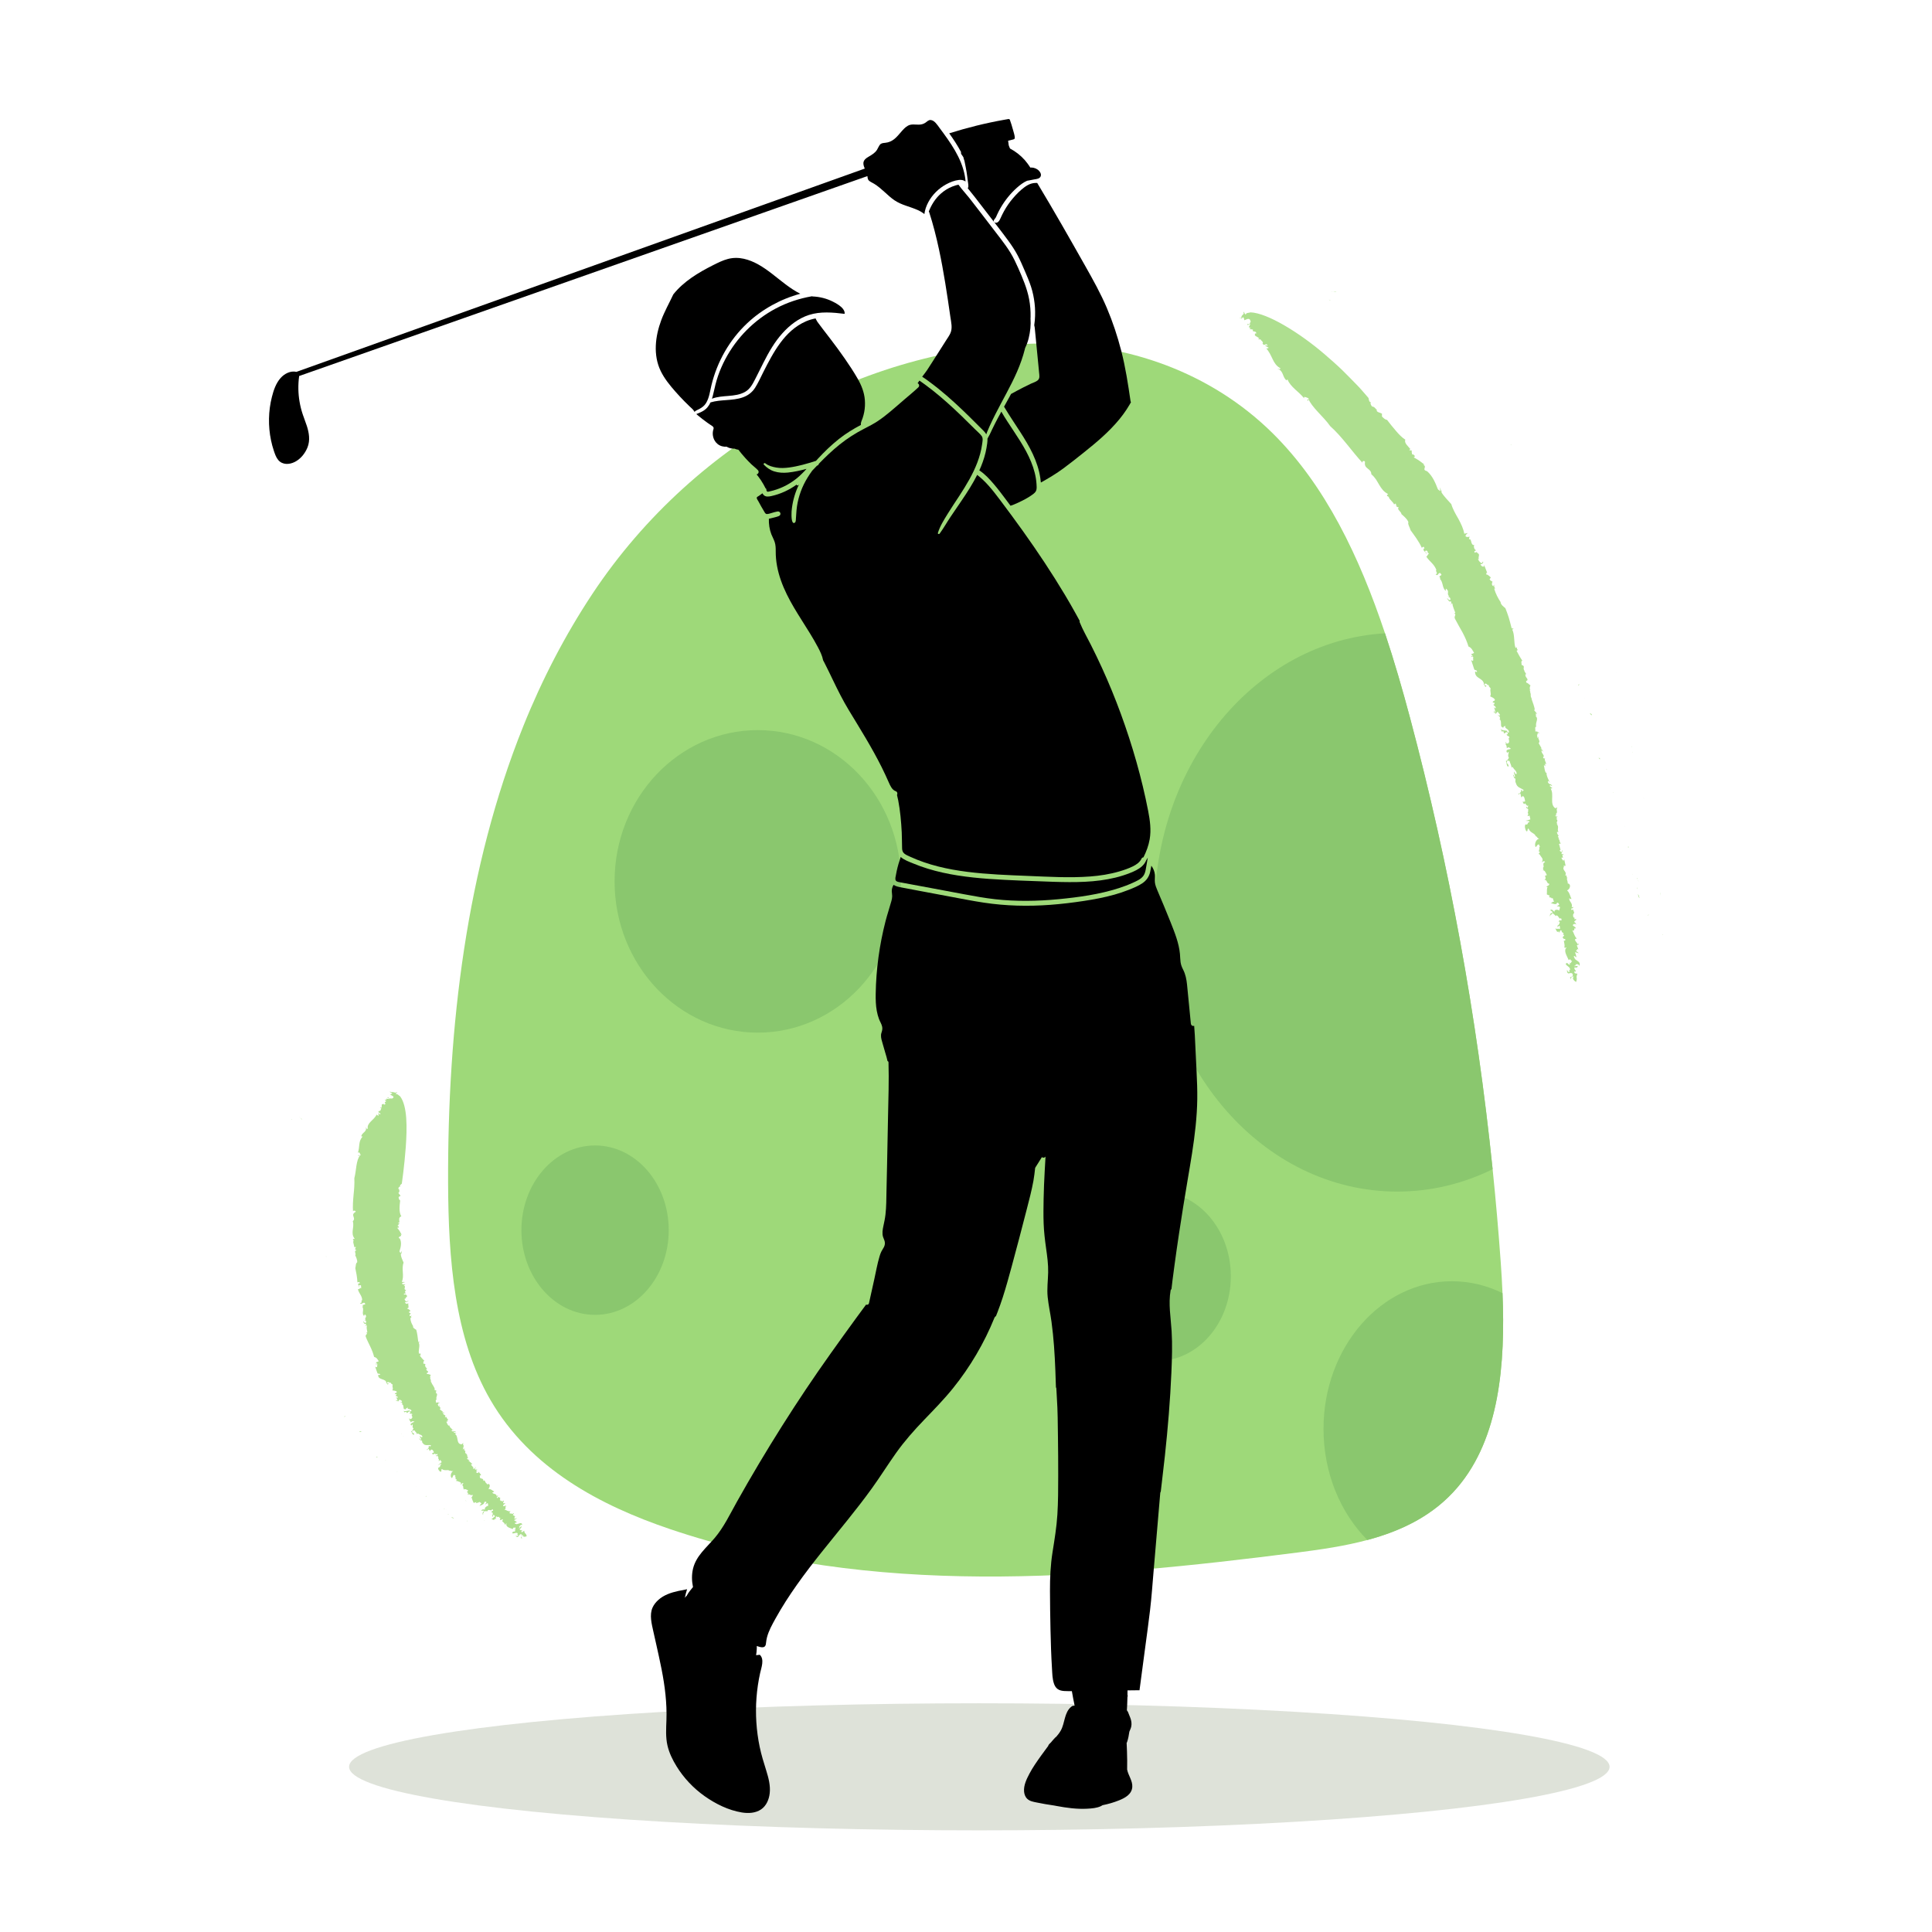 <?xml version="1.0" encoding="utf-8"?>
<!-- Generator: Adobe Illustrator 27.5.0, SVG Export Plug-In . SVG Version: 6.00 Build 0)  -->
<svg version="1.1" xmlns="http://www.w3.org/2000/svg" xmlns:xlink="http://www.w3.org/1999/xlink" x="0px" y="0px"
	 viewBox="0 0 500 500" style="enable-background:new 0 0 500 500;" xml:space="preserve">
<g id="BACKGROUND">
	<rect style="fill:#FFFFFF;" width="500" height="500"/>
</g>
<g id="OBJECTS">
	<ellipse style="fill:#DEE2D9;" cx="253.45" cy="457.249" rx="163.106" ry="16.444"/>
	<g>
		<g>
			<path style="fill:#AEDF8F;" d="M425.318,206.524l0.146,0.151C425.42,206.563,425.371,206.529,425.318,206.524z"/>
			<path style="fill:#AEDF8F;" d="M429.727,231.104l-0.055-0.009c0.028,0.141,0.067,0.333,0.13,0.644L429.727,231.104z"/>
			<path style="fill:#AEDF8F;" d="M418.333,173.937l0.063,0.202C418.373,174.046,418.378,173.981,418.333,173.937z"/>
			<path style="fill:#AEDF8F;" d="M422.385,193.301c-0.102-0.037-0.16-0.129-0.214-0.219
				C422.189,193.208,422.233,193.302,422.385,193.301z"/>
			<path style="fill:#AEDF8F;" d="M426.475,236.998l0.237-0.333C426.583,236.702,426.47,236.827,426.475,236.998z"/>
			<path style="fill:#AEDF8F;" d="M430.388,241.969c-0.048-0.07-0.124-0.147-0.201-0.224
				C430.225,241.851,430.261,241.99,430.388,241.969z"/>
			<path style="fill:#AEDF8F;" d="M344.997,75.495l0.881,0.095C345.651,75.42,345.317,75.478,344.997,75.495z"/>
			<path style="fill:#AEDF8F;" d="M344.068,77.6l-0.128-0.163C343.971,77.519,344.016,77.568,344.068,77.6z"/>
			<path style="fill:#AEDF8F;" d="M424.393,232.348c-0.366-0.191-0.153-0.822-0.441-0.746
				C424.073,231.871,423.953,232.324,424.393,232.348z"/>
			<path style="fill:#AEDF8F;" d="M394.702,143.905l-0.096-0.149C394.642,143.832,394.672,143.875,394.702,143.905z"/>
			<polygon style="fill:#AEDF8F;" points="344.216,77.787 344.245,77.624 344.068,77.6 			"/>
			<polygon style="fill:#AEDF8F;" points="391.559,116.68 391.565,116.689 391.65,116.71 			"/>
			<path style="fill:#AEDF8F;" d="M390.922,115.012c0.1,0.078,0.196,0.154,0.303,0.239
				C391.133,115.076,391.029,115.023,390.922,115.012z"/>
			<path style="fill:#AEDF8F;" d="M344.997,75.495l-0.502-0.053C344.647,75.503,344.821,75.505,344.997,75.495z"/>
			<path style="fill:#AEDF8F;" d="M422.53,194.567l-0.028,0.157C422.575,194.721,422.622,194.7,422.53,194.567z"/>
			<polygon style="fill:#AEDF8F;" points="411.471,184.567 411.47,184.563 411.464,184.564 			"/>
			<path style="fill:#AEDF8F;" d="M412.008,185.113c0.014-0.216-0.275-0.449-0.537-0.546
				C411.524,184.768,411.636,184.941,412.008,185.113z"/>
			<polygon style="fill:#AEDF8F;" points="414.046,196.168 414.077,196.16 414.047,196.16 			"/>
			<polygon style="fill:#AEDF8F;" points="408.736,177.083 408.75,177.083 408.742,177.071 			"/>
			<path style="fill:#AEDF8F;" d="M407.466,248.056c0.073,0.059,0.19,0.038,0.265,0.095c-0.265-0.095-0.323-0.372-0.429-0.568
				c0.074-0.515,0.486,0.272,0.691,0.092l-0.22-0.75l0.056-0.034c-0.17-0.169-0.297-0.339-0.101-0.462
				c0.336,0.155,0.646,0.172,0.91,0.268l-0.806-0.644c0.307,0.016,0.32-0.777,0.674-0.264l-0.426-1.144l0.556-0.244
				c-0.177-0.255-0.293-0.235-0.277,0.119c0.029-0.434-1.482-1.526-0.281-1.599c-0.717-0.803-0.614-1.182-1.199-2.224
				c0.759,0.724,0.423-1.153,0.908-0.305c0.115-0.596-0.543-0.55-0.749-0.944c0.145-0.455,0.761-0.422,1.085-0.05l-0.396-0.434
				l0.118-0.02l-0.441-0.352c0.191-0.537,0.557-0.242,0.513-0.737l-0.541,0.025l0.217-0.397c-0.205,0.18-0.381-0.076-0.512-0.41
				l0.117-0.021l-0.207-0.395c0.42,0.337,0.011-0.41,0.429-0.311c-0.068-0.365-0.077-0.371-0.339-0.995l-0.322,0.201
				c-0.526-0.768,0.513-0.165,0.365-0.857l-0.393,0.143c0.424-1.153-0.82-1.575-0.572-2.41c0.203,0.393,0.646,0.171,0.527,0.192
				c-0.311-0.59-0.469-1.639-1.127-2.165c0.525-0.383,0.686-0.482,0.776-1.215c-0.162-0.476-0.236-0.533-0.618-0.607
				c0.105-0.525-0.463-1.322-0.042-1.451c-0.367-0.025-0.043-0.439-0.396-0.626l0.16-0.098l-0.395,0.142
				c0.689-1.058-0.878-1.278-0.308-2.315l0.146,0.118l-0.251-0.314c0.162-0.1,0.309,0.017,0.545-0.025l-0.353-1.661l-0.22,0.399
				c-0.131-0.335-0.585-0.47-0.439-0.927c0.777,0.506-0.119-0.551,0.321-0.774l0.251,0.313c-0.163-0.472-0.163-0.472-0.56-0.331
				c-0.305-0.589,0.661-0.621,0.075-1.088l0.088,0.415c-0.204,0.18-0.614-0.032-0.675-0.309c0.046-0.081,0.176-0.32,0.28-0.123
				c-0.282-0.453-0.266-1.244-0.485-1.42c0.057-0.298,0.367-0.282,0.513-0.165c-0.63-0.963-0.046-0.495-0.674-1.461l0.235-0.04
				l-0.369-0.293l0.353-0.638l-0.25,0.26c-0.131-0.335-0.35-0.511-0.322-0.947l0.381,0.078c-0.441-0.928,0.279-1.27-0.441-2.077
				c0.046-0.079,0.192,0.038,0.265,0.099c-0.761-0.726,0.44-0.8-0.44-1.502c0.129,0.024,0.246-0.105,0.353-0.096l-0.324-0.338
				l0.468-0.084l-0.763-0.152l0.412-0.36l-0.261-0.098c0.775-0.64-0.046-1.068,0.467-1.807l-0.557,0.244
				c-1.583-1.15-0.19-3.483-1.202-5.095l0.468-0.083l-0.731-0.588c0.263-0.478,0.455,0.135,0.659-0.045
				c-0.455-0.71-0.764-0.153-1.13-1.019c0.19-0.537,0.381,0.076,0.602,0.251c-0.447-0.785-1.025-1.966-0.923-2.627l-0.175,0.023
				c-0.353-0.511-0.339-1.303-0.53-1.915c0.216-0.038,0.29,0.107,0.374,0.251c-0.03-0.23,0.037-0.57-0.228-0.707l0.458,0.134
				c-0.044-0.495-0.645-1.32-0.206-1.542c-0.163,0.102-0.515,0.164-0.601-0.252c0.645-0.402-0.588-1.044-0.381-1.796
				c0.188,0.037,0.35,0.511,0.323,0.372c0.099-0.376-0.307-0.591-0.602-0.827l0.307,0.018l-0.792-1.438
				c0.645-0.403-0.483-1.422,0.059-1.445c-0.118-0.554-0.19,0.537-0.452-0.135c0.246-0.258-0.307-0.591,0.16-0.676l0.073,0.061
				l-0.162-0.475l0.529,0.193c-0.206-0.393-0.736-0.587-1.086-0.522c0.148-0.458-0.205-0.968,0.159-1.251l0.148,0.12
				c-0.47-1.067,0.76-2.153-0.24-2.838c0.046-0.081,0.162-0.102,0.193,0.036l-0.152-0.697l0.383,0.079l-0.826-1.009l0.233-0.043
				c-0.107-0.778-0.543-1.929-0.877-2.883l0.148,0.117c-0.644-0.969-0.06-1.083-0.527-1.794l0.12,0.056l-0.204-0.698l0.266,0.095
				c-0.637-0.386,0.227-1.656-0.1-1.224c-0.3-0.236-0.708-0.67-1.014-0.68c-0.243-0.757,0.241-0.267,0.299-0.794
				c-0.137-0.56-0.556-0.548-0.573-1.355l0.233-0.049c-0.145-0.34-0.371-0.512-0.551-0.991l0.153,0.114
				c-0.72-0.659,0.374-1.19-0.815-1.526c0.082-0.388-0.257-0.981,0.209-1.085c-0.607-0.906-0.988-1.637-1.493-2.563
				c0.692-0.391-0.114-0.196,0.11-0.927l-0.383,0.17c-0.501-1.373-0.138-3.278-0.845-4.759l0.38-0.181l-0.546-0.155
				c-0.207-0.855-0.468-1.83-0.736-2.757c-0.294-0.916-0.614-1.776-0.877-2.425c-0.38-0.345-1.113-0.802-1.252-1.528l0.083,0.049
				c-0.723-1.073-1.347-2.255-1.733-3.588c0.198,0.009,0.254-0.164,0.423-0.068c-0.563-0.116-0.364-0.725-0.477-0.999l-0.141,0.439
				c-0.53-0.198-0.416-0.859-0.221-1.163l-0.673-0.382l0.111-0.172l-0.248-0.01l0.363-0.523c-0.167-0.094-0.643-0.781-1.229-0.794
				c0.141-0.13,0.027-0.714,0.307-0.35c-0.274-0.705-0.525-1.421-0.837-2.11l-0.014,0.397c-0.357,0.216-0.908-0.273-0.897-0.667
				c0.515,0.264,0.552-0.221,0.738-0.53c-0.345-0.176-0.209,0.397-0.491,0.352c-0.43-0.223-0.934-0.885-0.86-1.149l0.257,0.132
				c-0.38-0.398,0.158-0.933-0.112-1.378c-0.515-0.264-0.396-0.708-0.992-0.302c-0.441-0.53,0.315-0.448,0.277-0.673
				c-0.451-0.126-0.688-1.059-0.42-1.333c-1.086,0.148-0.544-1.763-1.394-1.472l0.166-0.713c-0.218,0.096-0.74,0.251-1.048-0.092
				c0.016-0.486,0.429-0.596,0.578-0.822l-0.913,0.172c-0.192-1.276-0.82-2.544-1.497-3.816c-0.718-1.249-1.469-2.511-1.852-3.844
				c-0.803-0.911-1.919-1.984-2.627-3.182l0.182,0.066l-0.586-1.27l0.233,1.046c-0.257-0.194-0.533-0.295-0.688-0.543
				c-0.562-1.438-1.316-3.385-2.797-4.642c-1.556-0.39,0.248-1.156-1.053-1.664c0.136,0.026,0.275-0.028,0.41-0.013
				c-1.028-0.808-1.578-1.25-2.807-1.899c0.891-0.477-0.508-0.636-0.017-0.859l-0.39,0.159c0.035-0.372-0.295-0.943-0.008-1.041
				l-0.755-0.123l0.302-0.287c-0.439-0.588-1.706-1.596-1.286-2.413c-0.825-0.512-1.654-1.35-2.443-2.293
				c-0.806-0.929-1.61-1.936-2.304-2.845c-0.473-0.021-0.938-0.499-1.311-0.865l0.005-0.739c-0.469-0.297-1.312-0.306-1.401-0.882
				l0.134-0.041c-0.437-0.331-0.607-0.867-1.294-0.927c-0.345-0.39-0.543-0.895-0.26-1.131c-0.535,0.222-0.653-1.06-0.653-1.06
				s-0.31-0.361-0.863-1.002c-0.563-0.632-1.336-1.578-2.388-2.629c-1.035-1.067-2.266-2.318-3.631-3.669
				c-1.377-1.337-2.961-2.697-4.576-4.108c-6.528-5.58-14.751-10.612-19.099-10.768c-0.433,0.192-1.147,0.027-1.202,0.569
				c-0.52-0.168-0.32-0.893-0.631-0.615c0.44,0.621-0.768,0.742-0.475,1.545l-0.423-0.167c-0.237,0.187,0.684,0.068,0.3,0.438
				l0.529-0.553c0.235,0.296,0.31,0.536,0.269,0.818c0.447-0.054,1.211-0.773,1.629,0.047l-0.212-0.088
				c0.564,0.346,0.055,0.624,0.098,0.803l-0.117-0.087l0.24,0.62c-0.202-0.442-1.127-0.327-0.801-0.161
				c0.526,0.609-0.063-0.264,0.477-0.011c0.325,0.172,0.007,0.443-0.141,0.626l0.557,0.341c-0.222,0.273-0.346-0.257-0.338,0.186
				l0.897,0.156c-0.393,0.805,0.992,0.154,0.811,1.04c-0.612-0.16-0.132,0.271-0.38,0.45c0.404,0.259,0.823,0.499,1.216,0.774
				c0.035,0.18-0.467-0.005-0.265,0.089c0.071,0.357,0.486,0.091,0.6,0.183c-0.046,0.269,0.87,0.629,0.482,1.075
				c0.543,0.89,0.783-0.351,1.309,0.455c-0.123,0.354-0.632-0.36-0.533,0.172l0.837,0.453c-0.175,0.086-0.503,0.349-0.738,0.08
				c1.759,1.879,1.667,4.13,3.731,5.212c-0.022,0.529-0.363,0.073-0.721,0.146c1.653,0.603,1.205,2.168,2.324,3.003l0.25-0.249
				c0.799,2.04,2.949,3.139,4.306,4.905l-0.028-0.352c0.46-0.048,0.853,0.248,1.235,0.372c-0.082,0.165-0.715,0.371-0.137,0.687
				c-0.01-0.179-0.123-0.45,0.056-0.522c0.384,0.965,1.31,2.11,2.402,3.299c1.093,1.188,2.335,2.439,3.223,3.718
				c3.138,2.782,5.641,6.588,8.431,9.565c-0.416-0.463,0.431-0.805,0.573-0.315c-0.347,1.91,1.608,1.573,1.642,3.204
				c0.469,0.389,0.85,0.825,1.171,1.292c0.312,0.475,0.582,0.967,0.864,1.442c0.566,0.951,1.182,1.831,2.312,2.388l-0.317,0.274
				c0.042,0.372,0.333,0.277,0.576,0.53l-0.102,0.06c0.377,0.73,1.264,1.322,1.371,1.816l0.408-0.238
				c0.309,0.379-0.16,0.411,0.347,0.672l-0.205,0.119l0.703,0.231c-0.721,0.408,0.724,1.166,0.632,1.69
				c0.47,0.443,1.487,1.214,1.836,2.121c-0.266,0.374,0.359,1.36,0.572,2.099c0.845,1.178,2.13,2.826,2.879,4.517l0.452-0.291
				l0.27,0.401c-0.106,0.051-0.128,0.137-0.214,0.102c-0.348,0.618,0.716,0.874,0.578,1.391c0.306-0.443-0.101-0.329-0.226-0.573
				c0.027-0.466,0.669-0.387,0.702,0.204l-0.109,0.047l0.429,0.182c-0.348,0.235-0.355,0.615-0.699,0.847
				c0.437,0.662,0.949,1.142,1.432,1.648c0.478,0.508,0.892,1.059,1.185,1.827c-0.494,0.061,0.647,0.99-0.23,1.06
				c0.725,0.733,0.514-0.436,1.234-0.293c0.114,0.25,0.449,0.408,0.202,0.585c-0.235-0.028-0.341,0.416-0.51,0.251l0.359,0.554
				c-0.028,0.083-0.196,0.004-0.277-0.036c1.031,0.986,0.635,2.315,1.547,3.204c0.304-0.042-0.125-0.465,0.179-0.51
				c1.05,0.846-0.032,1.184,0.827,2.028l-0.468-0.045c0.408,0.214,0.793,0.217,0.747,0.889c-0.396,0.288-0.572-0.3-0.896-0.469
				c0.154,0.378,0.704,1.263,0.968,0.804c0.351,0.382,0.036,0.713,0.027,1.004c0.112-0.038,0.1-0.541,0.424-0.369
				c0.028,0.715,0.499,1.633,0.754,2.408c-0.112,0.038-0.256,0.159-0.337,0.116c0.825,0.367-0.188,0.709,0.279,1.484
				c0.542,1.071,1.256,2.268,1.93,3.483c0.647,1.224,1.199,2.486,1.53,3.63c0.775,0.28,1.056,0.987,1.451,1.657l-0.768,0.339
				l0.473,0.51c-0.152,0.32-0.316-0.408-0.461,0.118l0.578,0.063c-0.266,0.139,0.331,1.603-0.581,0.78l0.765,2.336
				c0.141,0.527,0.765,0.101,0.75,0.737c-0.198,0.188-0.227-0.159-0.5-0.025c-0.056,1.902,2.184,1.546,2.307,3.291l-0.149-0.109
				c0.297,0.218,0.426,0.757,0.544,0.732c0.753-0.439-0.528-0.171-0.196-0.806c0.698-0.15,0.554,0.521,1.065,0.342
				c-0.133,0.454,0.321,0.573,0.46,0.9c-0.263,0.692,0.279,1.436-0.138,2.016c0.297,0.223,1.061,0.359,1.259,0.962
				c-0.417,0.579-0.543,0.033-0.579,0.68l0.427-0.01c0.073,0.504-0.061,0.457-0.254,0.489c0.126,0.527,0.669,0.291,0.59,1.013
				l-0.488-0.265c0.285,0.445,0.269,0.661,0.418,1.346c-0.234,0.044-0.292-0.231-0.279-0.446c-0.494,0.52,0.427,0.562,0.415,0.778
				c0.16-0.102,0.112-0.59,0.569-0.463c0.018,0.354,0.735,0.578,0.327,0.939l-0.484-0.269c0.499,0.623,0.601,0.247,0.661,1.093
				c-0.042-0.036-0.136,0.01-0.224,0.014c0.648,0.381,0.36,1.166,0.522,1.932l-0.145-0.116c0.216,0.271,0.618,0.349,0.634,0.521
				c0.117-0.489,0.265-0.401,0.641-0.537c-0.512,0.736,0.996,0.68,0.849,1.711c-0.232,0.042-0.57-0.113-0.394-0.431
				c-0.763-0.149-1.349-0.045-1.816-0.533c0.25,0.313,0.453,0.706,0.145,0.69l0.66-0.047c0.073,0.21,0.079,0.389,0.121,0.55
				c0.423-0.008,0.54-0.596,0.932-0.165c0.352,0.509-0.57,0.459-0.262,0.476c0.453,0.708,0.762,0.15,0.748,0.945
				c-0.072-0.061-0.219-0.178-0.176-0.257c-0.116,0.595,0.456,1.28-0.265,1.626c-0.191-0.037-0.423,0.006-0.411-0.213l0.118-0.021
				c-0.705-0.448,0.277,0.452-0.455,0.439c0.398-0.143,0.5,0.63,0.514,0.985l0.439-0.223c1.686,0.777-0.938,0.169-0.468,1.235
				c0.498,0.627,0.06-0.299,0.5,0.052c0.044,0.497-0.324,0.777,0.06,1.424c-0.134,0.24-0.279,0.698-0.792,0.861
				c0.322,0.371,0.102,1.344,0.673,1.458c0.249-0.833-0.734-0.586-0.277-1.601l0.57,0.111c0.126,0.593,0.578,1.279,0.499,1.729
				c0.078-0.107,0.199-0.176,0.322-0.151c0.41,0.787,0.982,0.9,1.039,1.751c-0.438,0.223-0.482-0.272-0.613-0.608
				c-0.236,0.617,0.115,0.555,0.175,1.405c-0.396,0.145-0.118-0.553-0.542-0.548l0.363,0.868l-0.083,0.021
				c0.715-0.04,0.12,0.701,0.467,1.2c0.335,1.304,1.303,1.275,2.036,1.861c-0.133,0.24-0.292,0.34-0.485,0.301
				c0.219-0.395-0.004-0.279-0.211-0.347c0.185,0.422-0.417,1.129-0.756,0.952c0.38,0.65,0.293-0.341,0.617,0.033l0.205,0.968
				c0.32-0.2,0.308-0.556,0.703-0.127c0.204,0.394,0.188,0.613,0.307,1.165c-0.192-0.036-0.484,0.304-0.57-0.111
				c-0.062,0.296,0.029,0.713,0.409,0.788c0.161-0.676,0.555,0.905,0.98,0.325l-0.161,0.676c-0.029-0.138-0.264-0.096-0.248-0.313
				c-0.484,0.301,0.278,0.451,0.382,0.647c-0.047,0.236,0.049,0.794-0.144,0.89c0.196,0.152,0.2,0.643-0.047,0.796
				c0.178,0.255,0.351-0.063,0.543-0.024l0.205,0.966c-0.28,0.124-1.071,0.406-1.219,0.29c0.366,0.294,0.897-0.086,1.012,0.467
				c-0.647-0.173-0.249,0.831-1.042,0.545c-0.335,0.417-0.086,1.305,0.192,1.759c0.529,0.193,0.116-0.595,0.586-0.679
				c0.526,1.34,1.819,1.108,1.861,2.177l0.061-0.295c0.425,0.568,0.35,0.511,0.835,0.783c-0.615-0.033-1.349,1.101-0.956,2.11
				c0.311,0.016,0.396-0.718,0.894-0.662l0.266,0.669c-0.033,0.061-0.148,0.009-0.244-0.062c0.364,0.568-0.444,1.336,0.273,1.348
				l-0.673,0.837l0.293-0.338c0.305,0.015,0.571,0.688,0.719,0.804c0.499,0.63,0.321,0.948,0.058,1.426
				c0.204-0.182,0.66-0.622,0.894-0.088c-0.929,0.225-0.039,1.254-0.524,1.357c0.071,0.222-0.114,0.693,0.277,0.624l-0.587,0.106
				c0.819-0.148,0.996,0.681,1.303,1.273c-1.13,0.13,0.264,0.669-0.658,1.195c0.774-0.067,0.584,1.042,1.245,0.995
				c0.162,0.475-0.542,0.599-0.747,0.781l0.335,0.156c-0.284,0.331-0.1,1.251-0.198,1.851l0.786,0.339l-0.249,0.26
				c0.188,0.039,0.394,0.432,0.57,0.113l0.032,0.281c0.723-0.156,0.297,0.332,0.744,0.8c-0.082,0.154-0.262,0.164-0.389,0.069
				c0.064,0.273-0.334,0.248-0.535,0.456c0.133-0.238,1.539,0.656,1.671-0.156c0.279-0.123,0.603,0.25,0.544,0.549l-0.601,0.322
				l0.762,0.15c0.203,0.394-0.161,0.674-0.147,1.03c-0.13-0.335-1.438-0.46-1.189,0.429c-0.206-0.448-0.625-0.59-0.822-0.799
				c0.023,0.191-0.015,0.299-0.363,0.079c0.382,0.648,0.456,0.135,0.717,0.804c-0.585,0.105-0.719,0.345-0.76,0.997l0.305-0.557
				c0.076,0.004,0.134,0.022,0.178,0.048c0.018-0.187,0.095-0.257,0.307-0.349c0.03,0.138,0.923,0.623,0.603,0.825
				c0.716-0.918,1.01,1.039,1.436,0.46c0.188,0.037,0.348,0.511,0.072,0.633c-0.586-0.469-0.542,0.598-0.969,0.605
				c0.222,0.173,0.309-0.561,0.603-0.324c0.129,0.334-0.161,0.675-0.292,0.912l-0.146-0.117l-0.12,0.596
				c0.31,0.016,0.353-0.636,0.631-0.184c-0.087,0.159,0.19,0.612-0.043,0.654c-0.456-0.135-0.938,0.166-1.145-0.227
				c0.132,0.336,0.485,1.421,0.909,0.841l0.089,0.418c0.176-0.32,0.424-1.155,0.719-0.346l-0.117,0.021l0.586,0.468l-0.232,0.325
				c0.144-0.044,0.302,0.014,0.348,0.23c-0.158,0.099-0.174,0.317-0.41,0.359c0.191,0.613,0.47,0.489,0.659,0.528
				c0.132,0.336,0.044,0.496-0.337,0.419c0.047,0.494,0.338,1.303,0.118,1.703c0.425,0.57,0.087-0.161,0.574,0.113
				c-0.865,0.8,0.16,2.195,0.556,3.2c0.775-0.482,0.231,0.198,0.949,0.24c-0.277,0.05-0.388,1.094-0.833,0.316l0.236,0.531
				c-0.384,0.499-0.601-0.825-1.114-0.088c0.19,0.614,1.26,0.78,1.127,1.592c-0.686-0.09,0.353,0.512-0.379,0.5
				c-0.265-0.096-0.249-0.315-0.352-0.51l-0.088,0.159c0.175,1.405,0.837,0.21,1.451,0.816c0.296,0.809-0.32,0.776-0.601,0.897
				c-0.088,0.159,0.118,0.552,0.338,0.73c-0.512-0.411,0.146-1.032,0.6-0.898c-0.615,0.542,0.264,1.244,0.602,1.4
				c0.441-1.37-0.178-0.829,0.338-2.142c-0.264-0.097-0.895,0.088-0.806-0.645c0.424,0.34,0.347-0.117,0.419-0.261
				c-0.333,0.22-0.273-0.425-0.478-0.59c0.249-0.26,0.951,0.189,0.923-0.524l-0.895,0.088c0.061-0.297,0.661-0.045,0.308-0.557
				c0.529,0.192,0.674-0.266,1.011,0.462C409.223,248.888,407.963,248.684,407.466,248.056z"/>
			<path style="fill:#AEDF8F;" d="M377.088,98.825c0.042-0.017,0.085-0.041,0.132-0.078
				C377.167,98.767,377.124,98.795,377.088,98.825z"/>
			<path style="fill:#AEDF8F;" d="M413.667,196.084l0.394,0.432l-0.015-0.348C413.942,196.194,413.82,196.208,413.667,196.084z"/>
			<path style="fill:#AEDF8F;" d="M410.254,180.823l-0.157-0.085C410.138,180.811,410.197,180.824,410.254,180.823z"/>
			<path style="fill:#AEDF8F;" d="M408.736,177.083c-0.094,0.018-0.205,0.054-0.314,0.191
				C408.596,177.516,408.654,177.245,408.736,177.083z"/>
			<path style="fill:#AEDF8F;" d="M417.386,205.036c0.104,0.056,0.171,0.057,0.224,0.032
				C417.551,205.022,417.48,205.002,417.386,205.036z"/>
			<path style="fill:#AEDF8F;" d="M424.063,228.099c-0.015-0.067-0.054-0.149-0.138-0.26
				C423.931,227.966,423.99,228.043,424.063,228.099z"/>
			<path style="fill:#AEDF8F;" d="M415.671,198.955c0.047,0.138,0.131,0.191,0.214,0.221
				C415.846,199.089,415.788,199.008,415.671,198.955z"/>
			<polygon style="fill:#AEDF8F;" points="423.747,227.583 423.707,227.229 423.615,227.246 			"/>
			<path style="fill:#AEDF8F;" d="M423.746,230.081c-0.02-0.137-0.067-0.318-0.056-0.444
				C423.609,229.838,423.641,229.973,423.746,230.081z"/>
			<path style="fill:#AEDF8F;" d="M420.558,213.908l-0.02-0.034C420.269,213.658,420.397,213.804,420.558,213.908z"/>
			<polygon style="fill:#AEDF8F;" points="422.562,226.287 422.568,226.237 422.415,226.169 			"/>
			<path style="fill:#AEDF8F;" d="M423.952,231.602l-0.13-0.15c-0.004,0.057-0.004,0.123-0.002,0.207L423.952,231.602z"/>
			<path style="fill:#AEDF8F;" d="M421.185,219.213c0.197,0.053,0.324,0.061,0.413,0.042
				C421.563,219.143,421.465,219.09,421.185,219.213z"/>
			<path style="fill:#AEDF8F;" d="M120.467,388.298l-0.039,0.035c0.074,0.053,0.175,0.124,0.339,0.24L120.467,388.298z"/>
			<path style="fill:#AEDF8F;" d="M104.003,371.023c-0.092,0.027-0.158-0.001-0.219-0.03
				C103.822,371.063,103.877,371.099,104.003,371.023z"/>
			<path style="fill:#AEDF8F;" d="M120.884,393.82l0-0.357C120.82,393.579,120.805,393.731,120.884,393.82z"/>
			<path style="fill:#AEDF8F;" d="M125.471,393.383c-0.059,0.001-0.137,0.021-0.215,0.041
				C125.326,393.449,125.41,393.491,125.471,393.383z"/>
			<path style="fill:#AEDF8F;" d="M77.742,289.315l0.433,0.464C78.184,289.607,77.942,289.465,77.742,289.315z"/>
			<path style="fill:#AEDF8F;" d="M117.519,392.809c-0.324,0.159-0.459-0.337-0.617-0.09
				C117.099,392.779,117.22,393.112,117.519,392.809z"/>
			<polygon style="fill:#AEDF8F;" points="75.374,289.763 75.527,289.717 75.444,289.62 			"/>
			<polygon style="fill:#AEDF8F;" points="84.041,326.197 84.042,326.203 84.105,326.229 			"/>
			<path style="fill:#AEDF8F;" d="M84.316,325.099l0.143,0.192C84.466,325.172,84.402,325.124,84.316,325.099z"/>
			<path style="fill:#AEDF8F;" d="M77.742,289.315l-0.248-0.266C77.531,289.146,77.631,289.232,77.742,289.315z"/>
			<path style="fill:#AEDF8F;" d="M104.378,371.718l0.009,0.108C104.447,371.789,104.482,371.752,104.378,371.718z"/>
			<polygon style="fill:#AEDF8F;" points="92.971,370.426 92.969,370.423 92.964,370.427 			"/>
			<path style="fill:#AEDF8F;" d="M93.547,370.561c-0.027-0.149-0.326-0.181-0.576-0.135
				C93.055,370.537,93.187,370.605,93.547,370.561z"/>
			<polygon style="fill:#AEDF8F;" points="97.601,376.944 97.626,376.923 97.6,376.937 			"/>
			<polygon style="fill:#AEDF8F;" points="89.339,366.407 89.351,366.402 89.342,366.396 			"/>
			<path style="fill:#AEDF8F;" d="M135.646,396.124c-0.212,0.133-0.553,0.68-0.794,0.207c0.419-0.107,0.182-0.309,0.172-0.439
				c-0.132,0.356-0.354-0.046-0.558,0.006c0.063-0.318,0.71-0.56,0.408-0.934l-0.566,0.672c-0.078-0.207,0.426-0.484-0.015-0.523
				c0.433-0.261,0.35-0.614,0.862-0.448c-0.092-0.946-1.018-0.181-1.61-0.188l0.219-0.13c-0.221,0.132-0.367,0.015-0.51-0.03
				c-0.14-0.349,0.433-0.171,0.506-0.414l-0.426-0.284l0.026-0.058c-0.178,0.017-0.329,0.004-0.238-0.198
				c0.288-0.136,0.508-0.335,0.724-0.459l-0.789,0.173c0.217-0.197-0.056-0.658,0.373-0.602l-0.705-0.366l0.304-0.507
				c-0.213-0.027-0.289,0.062-0.152,0.251c-0.129-0.262-1.591,0.109-0.76-0.719c-0.792,0.013-0.863-0.254-1.62-0.505
				c0.785-0.055-0.064-0.946,0.561-0.755c-0.106-0.421-0.571,0.022-0.849-0.081c-0.039-0.358,0.426-0.723,0.779-0.711l-0.426-0.004
				l0.08-0.085l-0.435,0.071c-0.028-0.431,0.335-0.488,0.149-0.747l-0.394,0.35l0.038-0.364c-0.096,0.231-0.307,0.192-0.51,0.079
				l0.081-0.084l-0.278-0.102c0.42-0.063-0.119-0.244,0.226-0.443c-0.164-0.168-0.172-0.166-0.562-0.365l-0.183,0.311
				c-0.622-0.141,0.339-0.406,0.03-0.729l-0.257,0.321c-0.002-0.942-1.072-0.459-1.118-1.105c0.267,0.116,0.546-0.275,0.46-0.194
				c-0.404-0.17-0.815-0.698-1.478-0.634c0.308-0.526,0.407-0.677,0.28-1.158c-0.245-0.198-0.317-0.192-0.637-0.025
				c-0.046-0.379-0.693-0.551-0.389-0.86c-0.299,0.185-0.141-0.243-0.469-0.164l0.105-0.146l-0.283,0.3
				c0.299-1.012-1.022-0.305-0.811-1.236l0.147-0.007l-0.28-0.057c0.109-0.146,0.256-0.153,0.439-0.303
				c-0.232-0.265-0.453-0.54-0.661-0.826l-0.096,0.36c-0.178-0.14-0.58,0.008-0.558-0.351c0.747-0.083-0.215-0.281,0.102-0.642
				l0.273,0.065c-0.233-0.208-0.233-0.208-0.532,0.079c-0.377-0.211,0.419-0.715-0.166-0.708l0.159,0.211
				c-0.132,0.213-0.517,0.288-0.626,0.147c0.021-0.073,0.079-0.284,0.208-0.215c-0.33-0.139-0.482-0.632-0.702-0.633
				c-0.014-0.211,0.251-0.352,0.397-0.352c-0.725-0.284-0.148-0.271-0.86-0.571l0.191-0.137l-0.364-0.009l0.185-0.566l-0.165,0.28
				c-0.171-0.148-0.388-0.156-0.442-0.443l0.338-0.129c-0.541-0.375,0.016-0.918-0.741-1.089c0.026-0.07,0.172-0.063,0.245-0.059
				c-0.781-0.105,0.242-0.692-0.638-0.73c0.116-0.042,0.195-0.174,0.289-0.216l-0.338-0.064l0.392-0.26l-0.689,0.245l0.303-0.407
				l-0.241,0.052c0.579-0.739-0.195-0.654,0.147-1.336l-0.451,0.39c-1.543-0.067-0.682-2.081-1.751-2.696l0.406-0.236l-0.716-0.088
				c0.181-0.404,0.42-0.091,0.582-0.284c-0.484-0.272-0.698,0.199-1.123-0.21c0.11-0.412,0.35-0.096,0.567-0.071
				c-0.486-0.323-1.139-0.855-1.12-1.307l-0.156,0.079c-0.382-0.189-0.447-0.698-0.666-1.026c0.192-0.099,0.272-0.033,0.36,0.029
				c-0.047-0.136-0.014-0.377-0.266-0.372l0.427-0.074c-0.08-0.299-0.696-0.617-0.313-0.908c-0.14,0.12-0.456,0.28-0.569,0.045
				c0.558-0.472-0.624-0.465-0.495-1.011c0.176-0.038,0.363,0.207,0.327,0.129c0.061-0.27-0.329-0.271-0.62-0.325l0.285-0.088
				c-0.286-0.214-0.562-0.435-0.828-0.663c0.572-0.459-0.524-0.764-0.025-0.945c-0.139-0.319-0.147,0.402-0.426,0.051
				c0.214-0.239-0.317-0.286,0.112-0.48l0.071,0.017l-0.176-0.254l0.502-0.035c-0.212-0.187-0.715-0.154-1.037-0.011
				c0.114-0.335-0.243-0.558,0.082-0.842l0.144,0.033c-0.504-0.541,0.621-1.573-0.325-1.736c0.042-0.064,0.15-0.109,0.182-0.029
				l-0.157-0.401l0.36-0.052l-0.793-0.421l0.218-0.088c-0.114-0.463-0.541-1.076-0.867-1.595l0.142,0.038
				c-0.605-0.461-0.043-0.672-0.474-1.016l0.112,0.009l-0.178-0.396l0.25,0.001c-0.597-0.106,0.257-1.09-0.064-0.748
				c-0.278-0.084-0.654-0.272-0.946-0.216c-0.209-0.428,0.238-0.217,0.31-0.56c-0.11-0.323-0.517-0.233-0.497-0.736l0.225-0.074
				c-0.115-0.188-0.321-0.255-0.461-0.526l0.137,0.045c-0.64-0.292,0.44-0.811-0.67-0.824c0.108-0.258-0.171-0.577,0.284-0.716
				c-0.505-0.473-0.814-0.873-1.203-1.389c0.708-0.336-0.088-0.11,0.218-0.599l-0.387,0.154c-0.326-0.81,0.349-2.052-0.11-2.898
				l0.393-0.142l-0.5-0.052c-0.105-1.032-0.299-2.339-0.52-3.117c-0.281-0.202-0.895-0.464-0.843-0.917l0.067,0.03
				c-0.41-0.663-0.77-1.389-0.729-2.228c0.184,0.011,0.286-0.093,0.418-0.03c-0.497-0.087-0.137-0.455-0.165-0.625l-0.258,0.263
				c-0.443-0.14-0.149-0.542,0.123-0.717l-0.516-0.265l0.157-0.1l-0.23-0.019l0.5-0.3c-0.128-0.066-0.364-0.508-0.912-0.555
				c0.172-0.07,0.244-0.431,0.396-0.192l-0.111-1.332l-0.15,0.239c-0.405,0.102-0.748-0.244-0.602-0.482
				c0.387,0.207,0.588-0.084,0.868-0.251c-0.259-0.137-0.331,0.219-0.577,0.166c-0.324-0.173-0.562-0.623-0.393-0.776l0.189,0.106
				c-0.205-0.28,0.486-0.543,0.401-0.836c-0.378-0.214-0.106-0.464-0.805-0.293c-0.213-0.368,0.455-0.229,0.503-0.366
				c-0.371-0.129-0.247-0.71,0.101-0.834c-1.079-0.056,0.193-1.103-0.697-1.055l0.444-0.391c-0.237,0.023-0.773,0.033-0.905-0.217
				c0.22-0.282,0.638-0.279,0.869-0.387l-0.897-0.048c0.734-1.542-0.157-3.338,0.472-4.981c-0.253-0.677-0.781-1.518-0.708-2.349
				l0.12,0.082l0.177-0.83l-0.358,0.62c-0.116-0.17-0.297-0.296-0.298-0.469c0.307-0.924,0.631-2.13,0.136-3.211
				c-1.052-0.668,0.875-0.515,0.102-1.165c0.096,0.055,0.242,0.07,0.344,0.118c-0.375-0.721-0.57-1.113-1.203-1.836
				c1.007,0.056-0.043-0.481,0.492-0.43l-0.412-0.051c0.246-0.172,0.326-0.561,0.621-0.512l-0.518-0.316l0.419-0.037
				c0.022-0.432-0.344-1.359,0.501-1.595c-0.677-1.061-0.461-2.765-0.303-4.106c-0.342-0.194-0.375-0.589-0.404-0.898l0.509-0.318
				c-0.146-0.315-0.768-0.665-0.44-0.949l0.128,0.038c-0.095-0.322,0.178-0.616-0.276-0.928c0.034-0.349,0.308-0.678,0.771-0.555
				c-0.83-0.064,0.137-0.732,0.137-0.732s0.651-4.439,1.023-9.452c0.355-5.016,0.448-10.647-1.468-13.172
				c-0.384-0.205-0.593-0.654-1.097-0.565c-0.11-0.34,0.628-0.383,0.23-0.503c-0.329,0.394-1.034-0.286-1.597,0.066l-0.062-0.287
				c-0.282-0.097,0.278,0.418-0.238,0.276l0.749,0.185c-0.145,0.204-0.32,0.303-0.589,0.344c0.269,0.25,1.281,0.525,0.765,0.957
				l-0.028-0.143c-0.026,0.406-0.524,0.179-0.66,0.246l0.018-0.089l-0.429,0.288c0.291-0.223-0.269-0.734-0.255-0.505
				c-0.278,0.453,0.202-0.099,0.246,0.275c0.009,0.23-0.388,0.111-0.623,0.069l-0.026,0.408c-0.352-0.062,0.056-0.265-0.332-0.151
				l0.306,0.559c-0.908-0.024,0.355,0.611-0.519,0.732c-0.161-0.394-0.306-0.007-0.587-0.103l-0.062,0.907
				c-0.135,0.069-0.247-0.272-0.219-0.129c-0.268,0.138,0.184,0.306,0.167,0.397c-0.255,0.047-0.071,0.674-0.661,0.576
				c-0.471,0.564,0.722,0.35,0.315,0.879c-0.37,0.031-0.031-0.464-0.435-0.255l0.062,0.608c-0.169-0.074-0.571-0.185-0.466-0.398
				c-0.676,1.542-2.659,2.207-2.33,3.742c-0.452,0.164-0.272-0.18-0.541-0.359c0.465,1.134-1.109,1.414-1.134,2.344l0.354,0.051
				c-1.207,1.182-0.704,2.788-1.257,4.21l0.261-0.155c0.33,0.227,0.344,0.553,0.488,0.804c-0.182,0.023-0.748-0.23-0.63,0.205
				c0.132-0.078,0.278-0.247,0.448-0.181c-0.504,0.592-0.746,1.555-0.929,2.626c-0.165,1.074-0.275,2.253-0.547,3.28
				c0.074,1.408-0.047,2.87-0.201,4.328c-0.133,1.459-0.24,2.92-0.136,4.306c-0.029-0.423,0.851-0.243,0.649,0.074
				c-1.477,0.879,0.284,1.506-0.713,2.409c0.502,1.602-0.707,3.099,0.512,4.562l-0.419,0.048c-0.181,0.234,0.114,0.282,0.168,0.516
				l-0.118,0c-0.136,0.568,0.341,1.222,0.168,1.554l0.475-0.007c0.065,0.329-0.353,0.194-0.056,0.518l-0.238,0.005l0.48,0.368
				c-0.832,0.017,0.007,0.94-0.347,1.232c0.184,0.42,0.597,1.204,0.51,1.868c-0.412,0.158-0.322,0.957-0.481,1.488
				c0.207,0.985,0.504,2.386,0.546,3.667l0.532-0.089l0.081,0.324c-0.118,0.01-0.174,0.062-0.237,0.019
				c-0.571,0.333,0.292,0.735-0.046,1.049c0.46-0.231,0.043-0.24,0.03-0.43c0.216-0.303,0.768-0.112,0.554,0.285l-0.118,0.008
				l0.315,0.21c-0.413,0.084-0.575,0.336-0.983,0.422c0.249,1.076,1.116,1.701,1.105,2.844c-0.482-0.04,0.256,0.781-0.585,0.69
				c0.42,0.621,0.631-0.218,1.251-0.007c0.019,0.188,0.274,0.346-0.017,0.43c-0.208-0.055-0.462,0.235-0.562,0.096l0.14,0.436
				l-0.244-0.066c0.639,0.825-0.192,1.708,0.442,2.437c0.301,0.005,0.014-0.339,0.316-0.335c0.756,0.703-0.368,0.825,0.205,1.507
				l-0.43-0.077c0.326,0.192,0.689,0.228,0.455,0.7c-0.457,0.17-0.456-0.265-0.716-0.417c0.032,0.285,0.321,0.965,0.697,0.66
				c0.235,0.3-0.153,0.509-0.236,0.717c0.116-0.019,0.236-0.378,0.501-0.23c-0.153,0.509,0.029,1.207,0.125,1.77
				c-0.116,0.022-0.281,0.101-0.35,0.066c0.715,0.305-0.334,0.5-0.052,1.085c0.276,0.802,0.772,1.689,1.18,2.584
				c0.426,0.892,0.772,1.799,0.967,2.617c0.72,0.168,0.906,0.664,1.208,1.128l-0.781,0.302l0.396,0.344
				c-0.183,0.249-0.257-0.279-0.458,0.121l0.549,0.004c-0.275,0.123,0.175,1.15-0.635,0.621c0.179,0.553,0.363,1.106,0.575,1.649
				c0.113,0.37,0.739-0.014,0.694,0.451c-0.2,0.161-0.212-0.089-0.483,0.042c-0.131,1.411,2.047,0.842,2.108,2.073l-0.14-0.055
				c0.277,0.112,0.391,0.477,0.508,0.438c0.728-0.436-0.51-0.035-0.171-0.547c0.676-0.218,0.515,0.285,1.014,0.073
				c-0.133,0.343,0.307,0.349,0.44,0.553c-0.256,0.535,0.268,0.958-0.128,1.447c0.286,0.102,1.019,0.047,1.212,0.429
				c-0.393,0.492-0.519,0.133-0.547,0.598l0.407-0.095c0.076,0.339-0.052,0.335-0.235,0.398c0.131,0.345,0.634,0.065,0.583,0.586
				l-0.474-0.078c0.284,0.251,0.284,0.402,0.454,0.847c-0.221,0.084-0.289-0.095-0.286-0.249c-0.448,0.475,0.432,0.297,0.431,0.448
				c0.147-0.108,0.081-0.437,0.521-0.453c0.032,0.242,0.724,0.227,0.352,0.574l-0.472-0.072c0.503,0.315,0.581,0.029,0.677,0.601
				c-0.041-0.015-0.128,0.04-0.212,0.064c0.632,0.106,0.396,0.721,0.588,1.213l-0.143-0.044c0.218,0.134,0.6,0.083,0.623,0.199
				c0.086-0.37,0.23-0.347,0.576-0.538c-0.445,0.644,0.962,0.209,0.902,0.942c-0.215,0.093-0.545,0.079-0.403-0.184
				c-0.73,0.105-1.279,0.335-1.742,0.115c0.248,0.155,0.468,0.372,0.177,0.442l0.62-0.209c0.085,0.124,0.104,0.245,0.157,0.344
				c0.398-0.122,0.464-0.554,0.865-0.368c0.369,0.249-0.501,0.47-0.211,0.396c0.48,0.357,0.727-0.111,0.773,0.434
				c-0.072-0.021-0.218-0.059-0.184-0.125c-0.063,0.439,0.524,0.741-0.122,1.187c-0.181,0.03-0.395,0.126-0.4-0.028l0.109-0.048
				c-0.694-0.106,0.295,0.231-0.39,0.434c0.36-0.213,0.518,0.289,0.559,0.531l0.39-0.284c1.628,0.032-0.858,0.395-0.333,0.993
				c0.514,0.284,0.031-0.225,0.468-0.115c0.078,0.332-0.223,0.632,0.202,0.956c-0.098,0.206-0.182,0.566-0.638,0.841
				c0.34,0.153,0.25,0.898,0.789,0.791c0.135-0.654-0.746-0.169-0.438-1.014l0.54-0.105c0.183,0.366,0.676,0.69,0.654,1.024
				c0.06-0.099,0.164-0.186,0.279-0.21c0.465,0.405,1,0.288,1.147,0.85c-0.374,0.303-0.47-0.023-0.628-0.209
				c-0.146,0.503,0.166,0.343,0.321,0.905c-0.347,0.238-0.172-0.34-0.558-0.191c0.145,0.158,0.285,0.319,0.44,0.47l-0.073,0.043
				c0.649-0.277,0.208,0.433,0.596,0.649c0.492,0.767,1.364,0.394,2.106,0.515c-0.087,0.211-0.215,0.339-0.394,0.384
				c0.141-0.349-0.043-0.187-0.239-0.156c0.226,0.216-0.214,0.923-0.544,0.929c0.436,0.302,0.214-0.342,0.56-0.209l0.324,0.582
				c0.257-0.259,0.195-0.495,0.611-0.355c0.236,0.19,0.256,0.343,0.458,0.661c-0.178,0.051-0.382,0.393-0.529,0.15
				c-0.005,0.222,0.148,0.466,0.501,0.365c0.029-0.514,0.65,0.382,0.929-0.176l-0.029,0.514c-0.049-0.08-0.251,0.043-0.274-0.108
				c-0.379,0.396,0.324,0.189,0.45,0.276c-0.002,0.176,0.179,0.51,0.026,0.653c0.199,0.021,0.288,0.348,0.098,0.554
				c0.201,0.098,0.298-0.189,0.473-0.243l0.347,0.562c-0.223,0.202-0.865,0.727-1.015,0.71c0.373,0.045,0.769-0.437,0.968-0.113
				c-0.602,0.163-0.049,0.657-0.803,0.809c-0.208,0.421,0.2,0.908,0.538,1.089c0.501-0.105-0.025-0.449,0.368-0.71
				c0.739,0.66,1.806-0.078,2.06,0.607l-0.008-0.222c0.481,0.18,0.405,0.177,0.875,0.131c-0.53,0.257-0.936,1.359-0.364,1.834
				c0.268-0.138,0.169-0.652,0.608-0.851l0.382,0.303c-0.014,0.055-0.123,0.077-0.222,0.077c0.441,0.19-0.061,1.077,0.548,0.738
				l-0.368,0.871l0.166-0.363c0.261-0.138,0.644,0.167,0.795,0.169c0.567,0.161,0.493,0.454,0.39,0.898
				c0.125-0.221,0.4-0.734,0.72-0.506c-0.716,0.614,0.268,0.834-0.106,1.148c0.112,0.109,0.091,0.5,0.394,0.254l-0.456,0.371
				c0.637-0.518,1.004-0.086,1.415,0.126c-0.887,0.681,0.396,0.283-0.21,1.111c0.61-0.456,0.76,0.353,1.279-0.034
				c0.259,0.214-0.27,0.677-0.383,0.905l0.312-0.083c-0.136,0.368,0.267,0.862,0.383,1.284l0.728-0.231l-0.117,0.303
				c0.161-0.082,0.444,0.045,0.485-0.253l0.111,0.156c0.521-0.509,0.335,0.037,0.828,0.071c-0.017,0.143-0.154,0.253-0.282,0.267
				c0.134,0.133-0.184,0.346-0.276,0.592c0.033-0.223,1.398-0.483,1.253-1.063c0.179-0.237,0.543-0.197,0.587,0.021l-0.366,0.55
				l0.632-0.353c0.275,0.123,0.08,0.511,0.201,0.723c-0.2-0.129-1.245,0.561-0.774,0.971c-0.298-0.159-0.664-0.002-0.883-0.018
				c0.078,0.107,0.083,0.197-0.255,0.262c0.5,0.185,0.394-0.182,0.807,0.086c-0.41,0.408-0.45,0.651-0.251,1.071l0.044-0.525
				l0.151-0.075c-0.046-0.129-0.009-0.219,0.123-0.402c0.062,0.076,0.913-0.171,0.737,0.143c0.237-0.983,1.119,0.013,1.245-0.594
				c0.155-0.092,0.433,0.092,0.266,0.335c-0.599,0.077-0.206,0.692-0.522,0.959c0.226-0.032,0.041-0.528,0.342-0.566
				c0.21,0.122,0.109,0.506,0.093,0.731l-0.149,0.019l0.117,0.436c0.235-0.183,0.044-0.604,0.406-0.503
				c-0.01,0.15,0.351,0.252,0.193,0.423c-0.384,0.202-0.636,0.685-0.928,0.573c0.217,0.125,0.86,0.568,0.968-0.052l0.211,0.199
				c0.016-0.306-0.088-0.967,0.407-0.662l-0.079,0.087l0.589-0.087l-0.057,0.344c0.09-0.118,0.224-0.183,0.332-0.082
				c-0.082,0.163-0.012,0.298-0.169,0.473c0.367,0.233,0.523-0.019,0.674-0.119c0.219,0.109,0.216,0.259-0.088,0.462
				c0.218,0.257,0.73,0.539,0.725,0.917c0.517,0.054,0.001-0.151,0.45-0.312c-0.308,1.036,0.945,1.189,1.607,1.498
				c0.352-0.83,0.225,0.026,0.804-0.564c-0.293,0.143,0.177,0.935-0.497,0.795l0.378,0.135c-0.056,0.545-0.749-0.05-0.797,0.717
				c0.387,0.218,1.179-0.43,1.424,0.119c-0.497,0.428,0.448,0.042-0.045,0.547c-0.217,0.13-0.299-0.005-0.45-0.044l0.007,0.151
				c0.709,0.676,0.648-0.465,1.307-0.553c0.529,0.247,0.113,0.664-0.021,0.93c0.01,0.152,0.311,0.23,0.529,0.175
				c-0.509,0.129-0.338-0.689,0.016-0.933c-0.176,0.741,0.692,0.516,0.972,0.361C136.024,396.48,135.845,397.223,135.646,396.124z"
				/>
			<path style="fill:#AEDF8F;" d="M97.7,377.162l-0.099-0.218c-0.081,0.067-0.181,0.137-0.342,0.131L97.7,377.162z"/>
			<path style="fill:#AEDF8F;" d="M89.078,366.653c0.189,0.106,0.206-0.104,0.26-0.246C89.255,366.454,89.16,366.518,89.078,366.653
				z"/>
			<path style="fill:#AEDF8F;" d="M102.865,380.812c-0.061,0.003-0.123,0.029-0.19,0.102
				C102.774,380.894,102.829,380.858,102.865,380.812z"/>
			<path style="fill:#AEDF8F;" d="M115.537,390.654c-0.037-0.027-0.097-0.047-0.199-0.051L115.537,390.654z"/>
			<path style="fill:#AEDF8F;" d="M99.658,377.933c0.074,0.065,0.156,0.057,0.233,0.034
				C99.837,377.93,99.769,377.908,99.658,377.933z"/>
			<polygon style="fill:#AEDF8F;" points="115.114,390.58 114.944,390.408 114.887,390.48 			"/>
			<path style="fill:#AEDF8F;" d="M115.911,391.785c0.028,0.172,0.106,0.226,0.22,0.215
				C116.062,391.935,115.956,391.865,115.911,391.785z"/>
			<path style="fill:#AEDF8F;" d="M107.839,384.603l-0.027-0.008C107.534,384.629,107.681,384.638,107.839,384.603z"/>
			<polygon style="fill:#AEDF8F;" points="113.772,390.658 113.756,390.626 113.621,390.692 			"/>
			<polygon style="fill:#AEDF8F;" points="116.903,392.719 116.752,392.729 116.841,392.844 			"/>
			<path style="fill:#AEDF8F;" d="M110.112,387.414c0.163-0.092,0.258-0.168,0.317-0.236
				C110.364,387.133,110.274,387.162,110.112,387.414z"/>
		</g>
		<g>
			<path style="fill:#9ED979;" d="M377.175,384.957c-6.249,7.329-14.504,11.232-23.305,13.596
				c-5.859,1.567-11.959,2.457-17.867,3.212c-54.307,6.951-110.305,11.702-162.717-6.075c-17.855-6.061-36.025-15.576-46.362-33.381
				c-9.401-16.174-10.881-36.65-10.956-56.101c-0.155-40.447,4.701-81.548,19.452-118.256c4.868-12.122,10.863-23.66,17.904-34.279
				c26.897-40.532,72.62-64.662,116.919-64.776c21.236-0.064,42.906,7.257,59.039,23.147c13.773,13.575,22.58,32.178,29.157,51.856
				c2.421,7.229,4.54,14.615,6.497,21.943c10.15,38.075,17.285,77.204,21.354,116.746c0.824,8.012,1.523,16.046,2.099,24.087
				c0.186,2.628,0.347,5.299,0.458,7.984C389.604,352.95,388.087,372.165,377.175,384.957z"/>
			<path style="fill:#8AC76E;" d="M386.291,302.589c-7.574,3.732-15.916,5.79-24.68,5.79c-34.712,0-62.854-32.363-62.854-72.29
				c0-38.695,26.444-70.288,59.683-72.19c2.421,7.229,4.54,14.615,6.497,21.943C375.087,223.918,382.222,263.047,386.291,302.589z"
				/>
			<ellipse style="fill:#8AC76E;" cx="299.477" cy="330.298" rx="19.061" ry="21.921"/>
			<path style="fill:#8AC76E;" d="M377.175,384.957c-6.249,7.329-14.504,11.232-23.305,13.596
				c-6.955-7.008-11.346-17.292-11.346-28.759c0-21.103,14.876-38.21,33.226-38.21c4.651,0,9.079,1.097,13.099,3.077
				C389.604,352.95,388.087,372.165,377.175,384.957z"/>
			<ellipse style="fill:#8AC76E;" cx="154.005" cy="318.364" rx="19.061" ry="21.921"/>
			<ellipse style="fill:#8AC76E;" cx="196.106" cy="228.099" rx="37.051" ry="39.147"/>
		</g>
	</g>
	<g>
		<path d="M253.897,120.706c-0.142,0.347-0.293,0.689-0.447,1.03c1.422,0.919,2.642,2.258,3.732,3.53
			c1.184,1.381,2.268,2.846,3.36,4.301c0.329,0.439,0.653,0.882,0.981,1.322c1.064-0.356,2.098-0.838,3.099-1.344
			c0.991-0.501,1.99-1.072,2.863-1.76c0.373-0.294,0.666-0.626,0.753-1.106c0.08-0.441,0.04-0.914,0.014-1.358
			c-0.059-0.995-0.219-1.982-0.462-2.949c-0.491-1.954-1.292-3.815-2.239-5.588c-1.902-3.559-4.389-6.758-6.405-10.246
			c-0.308,0.563-0.618,1.125-0.919,1.692c-0.49,0.921-0.965,1.85-1.414,2.792c-0.224,0.47-0.441,0.943-0.667,1.412
			c-0.18,0.373-0.388,0.723-0.587,1.081c0,0.006,0.001,0.012,0.001,0.018c0.018,0.799-0.125,1.629-0.261,2.414
			C255.018,117.579,254.524,119.172,253.897,120.706z"/>
		<path d="M244.829,88.115c-0.398,0.629-0.796,1.257-1.195,1.884c-0.813,1.278-1.622,2.558-2.442,3.831
			c-0.417,0.647-0.823,1.304-1.253,1.943c-0.399,0.594-0.849,1.15-1.282,1.719c0.648,0.389,1.264,0.869,1.859,1.307
			c0.771,0.566,1.528,1.148,2.275,1.745c1.507,1.202,2.959,2.471,4.38,3.773c2.506,2.296,4.91,4.7,7.307,7.108
			c0.309,0.311,0.58,0.624,0.774,0.975c0.052-0.17,0.109-0.341,0.177-0.511c0.216-0.545,0.448-1.084,0.69-1.618
			c0.473-1.043,0.975-2.072,1.492-3.093c1.861-3.672,3.966-7.222,5.609-11.002c0.818-1.882,1.51-3.824,2.01-5.816
			c0.024-0.094,0.041-0.19,0.064-0.285c0.392-0.803,0.709-1.644,0.93-2.553c0.412-1.699,0.596-3.418,0.471-5.158
			c0.003-0.104,0.018-0.207,0.02-0.311c0.032-1.551-0.089-3.111-0.379-4.636c-0.539-2.83-1.685-5.464-2.841-8.086
			c-0.581-1.318-1.201-2.62-1.947-3.854c-0.745-1.23-1.591-2.394-2.459-3.54c-1.832-2.417-3.693-4.813-5.541-7.218
			c-0.904-1.177-1.804-2.357-2.726-3.52c-0.904-1.138-1.926-2.207-2.76-3.395c-0.563,0.093-1.126,0.284-1.653,0.493
			c-1.046,0.417-2.028,1.033-2.875,1.773c-1.478,1.293-2.456,2.887-3.163,4.657c0.038,0.051,0.075,0.104,0.098,0.174
			c1.022,3.153,1.838,6.369,2.533,9.609c1.243,5.787,2.111,11.65,2.954,17.506c0.196,1.367,0.599,2.885,0.01,4.204
			C245.667,86.889,245.219,87.498,244.829,88.115z"/>
		<path d="M187.698,92.974c-0.728,1.38-1.352,2.812-1.863,4.287c-0.501,1.446-0.845,2.917-1.179,4.408
			c-0.114,0.508-0.241,1.02-0.403,1.518c2.715-1.059,5.929-0.295,8.544-1.752c1.327-0.739,1.973-2.026,2.648-3.327
			c0.733-1.413,1.423-2.846,2.142-4.266c1.371-2.706,2.888-5.364,4.93-7.627c1.865-2.067,4.153-3.836,6.827-4.699
			c2.993-0.967,6.171-0.664,9.242-0.29c0.1-0.664-0.378-1.323-0.857-1.754c-0.644-0.58-1.43-1.032-2.202-1.419
			c-1.613-0.811-3.4-1.258-5.203-1.33c-0.076-0.003-0.137-0.026-0.199-0.048c-3.272,0.571-6.432,1.611-9.371,3.174
			C195.195,82.804,190.634,87.408,187.698,92.974z"/>
		<path d="M192.479,66.964c-1.344-0.297-2.734-0.3-4.07,0.048c-1.364,0.355-2.629,0.992-3.882,1.624
			c-3.773,1.902-7.626,4.203-10.279,7.56c-1.039,2.228-2.261,4.365-3.12,6.675c-1.553,4.177-2.144,9-0.141,13.138
			c0.96,1.983,2.366,3.702,3.813,5.346c0.767,0.871,1.557,1.722,2.372,2.548c0.426,0.431,0.858,0.856,1.296,1.273
			c0.437,0.416,0.933,0.782,1.212,1.325c0.016,0.031,0.023,0.065,0.032,0.098c0.054-0.045,0.108-0.09,0.162-0.135
			c0.315-0.26,0.703-0.409,1.064-0.596c0.74-0.382,1.356-0.842,1.794-1.563c0.834-1.372,1.013-3.048,1.383-4.581
			c1.476-6.123,4.693-11.786,9.294-16.102c3.823-3.585,8.616-6.229,13.701-7.598c-2.702-1.36-4.979-3.379-7.363-5.212
			C197.568,69.137,195.205,67.565,192.479,66.964z"/>
		<path d="M195.805,122.767c0.151,0.188,0.299,0.377,0.443,0.564c0.494,0.639,0.939,1.322,1.339,2.023
			c0.189,0.331,0.373,0.666,0.536,1.01c0.006,0.013,0.012,0.026,0.018,0.039c0.164,0.031,0.252,0.236,0.178,0.393
			c0.014,0.03,0.027,0.059,0.041,0.089c0.041,0.089,0.082,0.269,0.165,0.325c0.165,0.112,0.504-0.006,0.678-0.044
			c0.307-0.067,0.613-0.143,0.916-0.227c1.243-0.346,2.437-0.83,3.567-1.452c1.129-0.622,2.187-1.366,3.145-2.23
			c0.483-0.436,0.935-0.902,1.395-1.361c0.161-0.161,0.326-0.364,0.502-0.56c-1.591,0.439-3.208,0.799-4.834,0.963
			c-1.196,0.121-2.397,0.051-3.549-0.31c-1.024-0.321-1.892-0.947-2.64-1.707c-0.24-0.244,0.113-0.572,0.368-0.367
			c0.792,0.638,1.827,0.91,2.815,1.084c1.077,0.19,2.238,0.137,3.317-0.006c2.354-0.314,4.699-0.997,6.956-1.72
			c0.006-0.002,0.01,0,0.016-0.002c0.154-0.169,0.304-0.342,0.46-0.51c1.708-1.843,3.519-3.603,5.491-5.164
			c1.785-1.413,3.691-2.57,5.686-3.632c-0.021-0.055-0.034-0.116-0.033-0.185c0.01-0.56,0.285-1.039,0.462-1.563
			c0.175-0.519,0.314-1.05,0.417-1.587c0.196-1.02,0.242-2.066,0.165-3.101c-0.148-1.996-0.887-3.821-1.871-5.542
			c-1.022-1.786-2.162-3.504-3.332-5.196c-1.202-1.739-2.464-3.439-3.747-5.119c-0.641-0.84-1.292-1.673-1.931-2.515
			c-0.334-0.44-0.665-0.881-0.996-1.324c-0.149-0.2-0.308-0.397-0.445-0.606c-0.138-0.209-0.23-0.439-0.362-0.654
			c-0.037-0.06-0.044-0.119-0.031-0.172c-0.872,0.161-1.731,0.41-2.571,0.779c-5.502,2.414-8.403,8.022-10.986,13.104
			c-0.693,1.364-1.315,2.799-2.144,4.087c-0.776,1.206-1.865,2.015-3.215,2.483c-2.682,0.932-5.609,0.468-8.316,1.292
			c-0.213,0.457-0.473,0.89-0.803,1.282c-0.47,0.558-1.075,0.948-1.73,1.254c-0.368,0.172-0.763,0.311-1.14,0.478
			c0.188,0.149,0.365,0.317,0.529,0.448c0.388,0.31,0.774,0.622,1.165,0.928c0.803,0.631,1.639,1.203,2.488,1.769
			c0.212,0.141,0.37,0.42,0.277,0.681c-0.488,1.374-0.093,3.027,1.075,3.945c0.676,0.532,1.518,0.744,2.343,0.678
			c0.059,0.04,0.119,0.08,0.175,0.109c0.308,0.158,0.625,0.272,0.966,0.328c0.288,0.047,0.586,0.068,0.882,0.066
			c0.128,0.046,0.25,0.106,0.378,0.146c0.204,0.064,0.415,0.097,0.623,0.145c0.567,0.736,1.166,1.45,1.785,2.137
			c0.515,0.572,1.055,1.125,1.611,1.658c0.535,0.513,1.179,0.96,1.67,1.513C196.525,122.112,196.241,122.709,195.805,122.767z"/>
		<path d="M78.327,107.18c-0.346-1.047-0.613-2.12-0.8-3.206c-0.371-2.152-0.412-4.382-0.121-6.547
			c0.005-0.039-0.005-0.069-0.005-0.106l147.082-51.747c0.06,0.461,0.065,0.906,0.462,1.228c0.384,0.313,0.87,0.504,1.29,0.765
			c0.969,0.6,1.834,1.356,2.678,2.118c0.83,0.749,1.649,1.523,2.578,2.151c0.917,0.62,1.923,1.04,2.966,1.398
			c1.027,0.353,2.06,0.693,3.056,1.129c0.48,0.21,0.94,0.474,1.369,0.775c0.124,0.087,0.239,0.177,0.349,0.27
			c0.13-1.079,0.501-2.12,1.011-3.079c1.031-1.937,2.682-3.565,4.606-4.615c1.011-0.551,2.154-1.009,3.304-1.144
			c0.61-0.072,1.233,0.035,1.732,0.399c-0.036-0.465-0.087-0.927-0.17-1.387c-0.848-4.729-3.774-8.731-6.579-12.501
			c-0.542-0.728-1.286-1.962-2.304-2.026c-0.515-0.032-0.917,0.407-1.307,0.681c-0.486,0.342-1.04,0.494-1.63,0.518
			c-1.01,0.041-2.006-0.241-2.937,0.282c-0.707,0.397-1.253,1.028-1.778,1.633c-0.54,0.624-1.065,1.275-1.709,1.796
			c-0.715,0.578-1.477,0.908-2.394,0.998c-0.518,0.051-1.026,0.069-1.372,0.51c-0.301,0.384-0.468,0.863-0.723,1.276
			c-0.501,0.81-1.293,1.275-2.091,1.747c-0.736,0.435-1.528,0.951-1.441,1.92c0.038,0.423,0.181,0.821,0.349,1.213
			C204.316,50.587,87.055,92.537,76.715,96.236c-1.514-0.344-3.069,0.445-4.08,1.575c-1.223,1.368-1.825,3.171-2.268,4.919
			c-0.929,3.667-0.997,7.538-0.224,11.239c0.193,0.923,0.439,1.834,0.74,2.727c0.276,0.82,0.564,1.679,1.127,2.352
			c1.096,1.308,2.878,1.208,4.283,0.5c1.513-0.762,2.68-2.227,3.296-3.783c0.71-1.795,0.4-3.742-0.176-5.526
			C79.079,109.21,78.666,108.207,78.327,107.18z"/>
		<path d="M285.167,172.796c-0.909-1.988-1.857-3.958-2.844-5.909c-0.984-1.947-2.087-3.837-2.902-5.862
			c-0.055-0.136-0.044-0.251,0.007-0.341c-0.347-0.634-0.693-1.268-1.042-1.9c-0.889-1.609-1.806-3.201-2.749-4.779
			c-3.392-5.677-7.065-11.188-10.906-16.569c-1.923-2.693-3.888-5.355-5.88-7.997c-0.934-1.239-1.873-2.475-2.901-3.638
			c-0.513-0.58-1.047-1.142-1.611-1.672c-0.462-0.435-0.956-0.829-1.443-1.231c-1.155,2.304-2.557,4.479-4.004,6.612
			c-0.966,1.425-1.945,2.842-2.905,4.272c-0.956,1.425-1.796,2.941-2.813,4.321c-0.155,0.21-0.534,0.095-0.447-0.189
			c0.542-1.77,1.591-3.404,2.553-4.973c0.976-1.592,2.033-3.133,3.049-4.7c1.761-2.715,3.452-5.503,4.601-8.54
			c0.568-1.502,1.01-3.065,1.227-4.659c0.091-0.666,0.33-1.607-0.1-2.193c-0.462-0.63-1.122-1.162-1.673-1.713
			c-2.352-2.35-4.723-4.683-7.206-6.895c-1.238-1.103-2.504-2.175-3.803-3.206c-0.645-0.512-1.301-1.01-1.966-1.495
			c-0.48-0.35-0.99-0.683-1.469-1.047c-0.15,0.236-0.309,0.468-0.469,0.698c0.079,0.028,0.156,0.072,0.225,0.143
			c0.23,0.236,0.244,0.644,0,0.877c-1.179,1.127-2.465,2.156-3.699,3.223c-1.188,1.027-2.368,2.064-3.574,3.07
			c-1.013,0.844-2.05,1.663-3.144,2.399c-1.135,0.764-2.342,1.391-3.559,2.012c-2.272,1.159-4.41,2.521-6.403,4.115
			c-1.922,1.537-3.683,3.234-5.394,4.983c-0.038,0.209-0.164,0.403-0.423,0.486c-0.024,0.008-0.048,0.015-0.072,0.023
			c-0.413,0.427-0.821,0.859-1.231,1.29c-0.436,0.589-0.84,1.201-1.224,1.827c-0.691,1.126-1.276,2.315-1.729,3.557
			c-0.456,1.248-0.797,2.534-0.99,3.849c-0.098,0.664-0.149,1.337-0.192,2.007c-0.022,0.342-0.046,0.685-0.071,1.027
			c-0.025,0.334-0.009,0.686-0.138,1c-0.119,0.29-0.519,0.402-0.701,0.091c-0.304-0.52-0.296-1.272-0.313-1.862
			c-0.018-0.619,0.036-1.242,0.116-1.855c0.275-2.124,0.892-4.178,1.84-6.097c-0.074,0.076-0.146,0.153-0.22,0.229
			c-0.15,0.152-0.405,0.011-0.41-0.164c-1.961,1.412-4.196,2.449-6.56,2.963c-0.672,0.146-1.438,0.264-1.975-0.276
			c-0.129-0.13-0.222-0.285-0.304-0.447c-0.086,0.063-0.172,0.126-0.256,0.188c-0.216,0.161-0.435,0.317-0.655,0.472
			c-0.151,0.107-0.434,0.229-0.536,0.386c-0.164,0.251,0.277,0.819,0.401,1.047c0.24,0.442,0.477,0.885,0.724,1.323
			c0.247,0.438,0.502,0.872,0.763,1.301c0.187,0.307,0.32,0.651,0.723,0.652c0.396,0.001,0.804-0.159,1.181-0.262
			c0.497-0.135,1.004-0.32,1.513-0.397c0.277-0.042,0.555,0.024,0.706,0.287c0.059,0.102,0.085,0.198,0.085,0.316
			c0.003,0.297-0.201,0.5-0.459,0.603c-0.594,0.238-1.264,0.359-1.883,0.527c-0.211,0.057-0.429,0.11-0.649,0.149
			c-0.045,1.362,0.157,2.781,0.65,4.038c0.268,0.681,0.64,1.316,0.865,2.014c0.246,0.762,0.262,1.564,0.257,2.358
			c-0.032,5.262,2.079,10.081,4.702,14.543c1.352,2.299,2.825,4.524,4.216,6.8c0.701,1.147,1.378,2.308,2.006,3.496
			c0.555,1.051,1.116,2.193,1.341,3.375c0.109,0.207,0.222,0.411,0.329,0.62c0.767,1.495,1.496,3.01,2.223,4.525
			c1.263,2.632,2.557,5.216,4.068,7.717c1.472,2.438,2.972,4.859,4.418,7.314c1.454,2.469,2.859,4.97,4.139,7.535
			c0.634,1.271,1.225,2.561,1.801,3.859c0.38,0.857,0.847,1.97,1.804,2.312c0.458,0.163,0.521,0.66,0.341,0.984
			c0.119,0.454,0.223,0.909,0.313,1.377c0.523,2.723,0.768,5.521,0.913,8.287c0.073,1.394,0.038,2.788,0.092,4.181
			c0.021,0.541,0.165,0.991,0.599,1.336c0.44,0.35,0.997,0.571,1.504,0.804c4.646,2.134,9.713,3.263,14.766,3.9
			c5.228,0.659,10.507,0.848,15.768,1.06c5.324,0.214,10.698,0.545,16.02,0.144c2.556-0.193,5.1-0.587,7.563-1.311
			c1.188-0.349,2.381-0.755,3.493-1.304c0.942-0.465,1.815-1.06,2.271-2.038c0.086-0.185,0.278-0.278,0.478-0.299
			c0.74-1.478,1.324-3.02,1.61-4.668c0.424-2.437,0.081-4.913-0.385-7.317c-1.656-8.533-4.082-16.962-7.065-25.122
			C288.602,180.718,286.962,176.722,285.167,172.796z"/>
		<path d="M295.537,224.195c-0.88,0.798-1.971,1.285-3.062,1.721c-1.226,0.49-2.488,0.886-3.77,1.201
			c-2.582,0.635-5.24,0.947-7.892,1.084c-2.697,0.139-5.4,0.094-8.098,0.012c-2.898-0.088-5.795-0.2-8.692-0.324
			c-5.398-0.231-10.809-0.481-16.153-1.319c-2.626-0.412-5.232-0.973-7.774-1.757c-1.256-0.387-2.495-0.829-3.708-1.333
			c-1.105-0.458-2.383-0.893-3.29-1.702c-0.087,0.281-0.163,0.565-0.259,0.846c-0.417,1.216-0.733,2.465-0.954,3.731
			c-0.073,0.42-0.323,1.167-0.031,1.548c0.25,0.326,0.814,0.387,1.186,0.457c2.727,0.511,5.456,1.007,8.182,1.518
			c2.749,0.515,5.497,1.031,8.246,1.545c2.677,0.5,5.359,0.991,8.067,1.294c5.448,0.609,10.957,0.518,16.408-0.007
			c5.233-0.504,10.572-1.236,15.591-2.854c1.214-0.391,2.413-0.838,3.574-1.366c0.976-0.443,2.123-0.917,2.783-1.806
			c0.36-0.485,0.512-1.075,0.627-1.658c0.127-0.648,0.226-1.302,0.337-1.953l0.19-1.12c-0.144,0.266-0.294,0.529-0.46,0.778
			c-0.01,0.032-0.013,0.066-0.028,0.097C296.315,223.346,295.959,223.811,295.537,224.195z"/>
		<path d="M309.674,277.362c-0.111-2.333-0.225-4.665-0.338-6.998c-0.079-1.627-0.136-3.261-0.286-4.885
			c-0.072,0.028-0.146,0.047-0.219,0.047c-0.37,0-0.607-0.296-0.641-0.641c-0.329-3.359-0.644-6.719-0.987-10.076
			c-0.14-1.368-0.389-2.652-1.02-3.884c-0.321-0.627-0.563-1.245-0.658-1.946c-0.095-0.699-0.092-1.406-0.158-2.108
			c-0.269-2.845-1.37-5.545-2.411-8.178c-1.097-2.776-2.262-5.522-3.431-8.268c-0.27-0.633-0.52-1.267-0.611-1.953
			c-0.091-0.692,0.025-1.384-0.027-2.077c-0.063-0.849-0.417-1.66-0.917-2.355c-0.091,0.536-0.188,1.071-0.307,1.599
			c-0.286,1.259-0.951,2.217-2.015,2.941c-1.058,0.72-2.298,1.213-3.48,1.687c-1.236,0.496-2.503,0.914-3.784,1.274
			c-2.599,0.731-5.258,1.224-7.925,1.63c-2.869,0.437-5.753,0.784-8.647,1c-5.737,0.427-11.488,0.295-17.18-0.563
			c-2.84-0.428-5.66-0.985-8.482-1.514c-2.857-0.536-5.714-1.072-8.571-1.608c-1.415-0.265-2.829-0.535-4.243-0.807
			c-0.69-0.133-1.5-0.269-2.076-0.683c-0.316,0.496-0.487,1.092-0.469,1.674c0.013,0.425,0.112,0.842,0.104,1.268
			c-0.008,0.424-0.093,0.848-0.205,1.255c-0.476,1.733-1.058,3.434-1.507,5.176c-1.586,6.153-2.459,12.508-2.552,18.863
			c-0.021,1.464,0.014,2.942,0.28,4.385c0.132,0.716,0.318,1.423,0.573,2.106c0.246,0.656,0.664,1.27,0.81,1.96
			c0.081,0.383,0.06,0.758-0.036,1.136c-0.087,0.341-0.228,0.658-0.251,1.013c-0.053,0.788,0.218,1.563,0.434,2.309
			c0.23,0.795,0.46,1.59,0.689,2.386c0.198,0.686,0.427,1.371,0.56,2.073c0.137,0.044,0.249,0.161,0.255,0.356
			c0.14,4.728-0.036,9.462-0.128,14.191c-0.083,4.246-0.158,8.493-0.253,12.739c-0.047,2.096-0.094,4.193-0.141,6.289
			c-0.046,2.051-0.028,4.119-0.265,6.159c-0.116,1.002-0.327,1.975-0.538,2.96c-0.198,0.922-0.369,1.896-0.087,2.819
			c0.129,0.424,0.363,0.814,0.441,1.254c0.087,0.486,0.008,0.933-0.214,1.373c-0.21,0.418-0.493,0.793-0.694,1.217
			c-0.181,0.381-0.318,0.782-0.439,1.185c-0.581,1.938-0.927,3.964-1.365,5.938l-1.366,6.153c-0.091,0.409-0.458,0.51-0.767,0.408
			c-0.848,1.145-1.696,2.289-2.534,3.442c-4.44,6.107-8.852,12.224-13.051,18.501c-4.212,6.298-8.26,12.706-12.137,19.216
			c-1.938,3.255-3.834,6.535-5.687,9.84c-1.793,3.199-3.394,6.607-5.786,9.416c-2.113,2.479-4.777,4.594-5.577,7.903
			c-0.379,1.568-0.339,3.195-0.013,4.77c-0.305,0.346-0.595,0.705-0.87,1.075c-0.268,0.362-0.548,0.761-0.764,1.184
			c-0.069,0.071-0.148,0.131-0.214,0.204c-0.094,0.102-0.168,0.224-0.257,0.332c0.145-0.752,0.34-1.5,0.576-2.23
			c-0.758,0.145-1.518,0.282-2.272,0.448c-1.869,0.41-3.738,1.023-5.182,2.332c-0.619,0.562-1.153,1.221-1.493,1.99
			c-0.422,0.956-0.466,2.001-0.367,3.028c0.104,1.075,0.366,2.136,0.597,3.189c0.232,1.06,0.478,2.116,0.713,3.175
			c0.482,2.17,0.972,4.339,1.4,6.521c0.856,4.359,1.419,8.757,1.261,13.207c-0.077,2.18-0.229,4.402,0.266,6.546
			c0.447,1.934,1.33,3.733,2.369,5.414c1.862,3.012,4.354,5.648,7.245,7.693c2.83,2.002,6.171,3.66,9.618,4.223
			c1.683,0.275,3.532,0.197,4.987-0.78c1.372-0.921,2.069-2.59,2.244-4.184c0.22-2.003-0.304-3.974-0.895-5.871
			c-0.632-2.03-1.267-4.045-1.7-6.13c-0.867-4.184-1.151-8.491-0.823-12.752c0.165-2.145,0.478-4.283,0.944-6.384
			c0.303-1.363,1.142-3.501-0.052-4.657c-0.015-0.015-0.019-0.032-0.033-0.048c-0.321,0.049-0.644,0.08-0.966,0.11
			c0.043-0.267,0.08-0.533,0.111-0.797c0.063-0.529,0.08-1.061,0.077-1.594c0.155,0.061,0.311,0.12,0.47,0.169
			c0.472,0.145,1.218,0.338,1.618-0.07c0.259-0.264,0.275-0.695,0.316-1.042c0.05-0.422,0.113-0.84,0.219-1.252
			c0.443-1.722,1.339-3.312,2.192-4.859c1.688-3.058,3.59-5.991,5.606-8.841c4.051-5.73,8.575-11.101,12.962-16.57
			c2.196-2.737,4.36-5.502,6.412-8.349c2.163-3.001,4.118-6.143,6.261-9.157c2.182-3.068,4.668-5.868,7.276-8.578
			c2.552-2.651,5.125-5.277,7.437-8.144c4.441-5.507,8.088-11.702,10.739-18.262c0.075-0.185,0.211-0.33,0.38-0.405
			c0.131-0.328,0.263-0.654,0.391-0.984c0.494-1.278,0.951-2.571,1.373-3.875c0.844-2.611,1.563-5.261,2.289-7.907
			c1.358-4.948,2.633-9.917,3.92-14.884c0.63-2.433,1.269-4.867,1.722-7.341c0.204-1.112,0.318-2.251,0.455-3.386
			c0.585-0.921,1.173-1.84,1.741-2.771c0.263,0.219,0.685,0.222,0.942-0.142c-0.076,1.244-0.146,2.488-0.213,3.731
			c-0.129,2.399-0.238,4.798-0.282,7.2c-0.038,2.133-0.072,4.268,0.007,6.401c0.08,2.141,0.329,4.254,0.629,6.373
			c0.296,2.086,0.586,4.183,0.539,6.295c-0.048,2.123-0.342,4.228-0.124,6.353c0.219,2.148,0.701,4.268,0.99,6.408
			c0.281,2.082,0.492,4.174,0.65,6.269c0.158,2.099,0.265,4.202,0.347,6.306c0.057,1.463,0.118,2.929,0.15,4.394
			c0.058,0.06,0.101,0.139,0.106,0.245c0.038,0.829,0.079,1.657,0.136,2.485c0.233,3.357,0.23,6.738,0.281,10.101
			c0.052,3.367,0.066,6.735,0.064,10.103c-0.002,3.331-0.007,6.666-0.213,9.992c-0.204,3.282-0.742,6.493-1.256,9.735
			c-0.524,3.302-0.667,6.623-0.66,9.963c0.008,3.352,0.064,6.705,0.133,10.057c0.07,3.351,0.179,6.701,0.386,10.046
			c0.082,1.322,0.084,2.715,0.526,3.98c0.175,0.5,0.454,0.984,0.876,1.316c0.513,0.404,1.186,0.525,1.821,0.559
			c0.638,0.034,1.28,0.035,1.923,0.026c0.212,1.254,0.451,2.503,0.713,3.748c-0.092,0.015-0.186,0.03-0.277,0.045
			c-0.076,0.013-0.148,0.01-0.217,0.001c-0.133,0.075-0.262,0.156-0.377,0.25c-1.841,1.497-1.615,4.208-2.704,6.151
			c-0.334,0.595-0.754,1.135-1.204,1.651c-0.053,0.014-0.105,0.038-0.151,0.09c-0.322,0.359-0.668,0.678-0.962,1.059
			c-0.056,0.072-0.113,0.143-0.169,0.215c-0.184,0.185-0.369,0.37-0.554,0.553c-0.078,0.124-0.154,0.249-0.234,0.371
			c0.028-0.009,0.056-0.019,0.084-0.03c-0.036,0.047-0.074,0.091-0.109,0.138c-0.615,0.817-1.22,1.639-1.813,2.472
			c-1.071,1.504-2.147,3.015-3.008,4.653c-0.728,1.386-1.529,3.021-1.385,4.635c0.063,0.706,0.308,1.392,0.835,1.886
			c0.645,0.604,1.533,0.752,2.366,0.922c1.499,0.306,3.027,0.578,4.568,0.794c0.215,0.04,0.43,0.08,0.643,0.12
			c2.601,0.487,5.244,0.85,7.897,0.71c1.174-0.062,2.469-0.156,3.553-0.652c0.159-0.073,0.301-0.167,0.446-0.257
			c1.471-0.295,2.92-0.708,4.332-1.281c1.546-0.627,3.235-1.568,3.366-3.43c0.115-1.616-1.046-2.975-1.334-4.523
			c0.033-1.546,0.016-3.104-0.037-4.644c-0.026-0.752-0.058-1.503-0.092-2.254c0.047-0.059,0.087-0.126,0.115-0.207
			c0.297-0.876,0.464-1.783,0.589-2.696c0.192-0.442,0.398-0.88,0.495-1.354c0.15-0.735,0.02-1.485-0.231-2.183
			c-0.12-0.333-0.266-0.656-0.393-0.986c-0.134-0.349-0.242-0.693-0.496-0.974c-0.005-0.006-0.011-0.008-0.017-0.014
			c0.077-1.132,0.121-2.266,0.146-3.401c0.033-0.164,0.064-0.328,0.097-0.492c-0.029,0-0.058,0.001-0.087,0.001
			c0.006-0.426,0.01-0.852,0.009-1.278l3.104-0.035c0.472-3.574,0.946-7.149,1.426-10.722c0.445-3.319,0.904-6.638,1.299-9.963
			c0.398-3.352,0.632-6.725,0.918-10.088c0.576-6.768,1.152-13.536,1.729-20.304c0.012-0.136,0.064-0.241,0.131-0.332
			c0.117-1.106,0.262-2.209,0.384-3.309c0.22-1.981,0.467-3.959,0.681-5.941c0.772-7.168,1.375-14.353,1.682-21.556
			c0.152-3.568,0.276-7.148,0.061-10.716c-0.212-3.522-0.878-7.052-0.26-10.569c0.024-0.136,0.112-0.238,0.219-0.318
			c0.072-0.775,0.175-1.549,0.274-2.315c0.17-1.315,0.344-2.63,0.521-3.944c0.356-2.645,0.737-5.287,1.133-7.926
			c0.705-4.691,1.462-9.374,2.255-14.052c0.786-4.632,1.595-9.265,2.07-13.942c0.235-2.309,0.391-4.626,0.425-6.947
			C309.887,282.114,309.788,279.737,309.674,277.362z"/>
		<path d="M248.844,39.978c0.172,0.226,0.328,0.458,0.473,0.695c0.064,0.325,0.165,0.641,0.28,0.953
			c0.034,0.171,0.069,0.336,0.099,0.487c0.164,0.804,0.331,1.606,0.461,2.416c0.128,0.801,0.221,1.608,0.322,2.413
			c0.041,0.322,0.081,0.643,0.139,0.962c-0.016,0-0.032,0.007-0.048,0.006c0.069,0.25,0.065,0.509-0.077,0.74
			c-0.014,0.023-0.038,0.032-0.055,0.053c0.089,0.109,0.179,0.218,0.268,0.327c0.526,0.638,1.041,1.284,1.55,1.935
			c1.072,1.369,2.125,2.753,3.184,4.132c1.862,2.423,3.77,4.818,5.569,7.289c0.862,1.183,1.67,2.404,2.353,3.699
			c0.697,1.32,1.283,2.694,1.873,4.064c0.584,1.355,1.167,2.715,1.619,4.121c0.443,1.377,0.728,2.793,0.895,4.229
			c0.169,1.45,0.187,2.916,0.065,4.371c-0.036,0.425-0.086,0.858-0.151,1.29c0.118,0.378,0.139,0.77,0.178,1.17
			c0.042,0.428,0.083,0.856,0.125,1.284c0.089,0.91,0.177,1.819,0.266,2.729l0.461,4.735c0.078,0.802,0.156,1.605,0.231,2.408
			c0.065,0.694,0.235,1.458-0.378,1.957c-0.482,0.394-1.166,0.588-1.727,0.845c-0.667,0.306-1.323,0.634-1.975,0.971
			c-1.064,0.551-2.137,1.106-3.184,1.696c-0.139,0.257-0.277,0.515-0.418,0.771c-0.463,0.845-0.931,1.688-1.396,2.531
			c0.01,0.014,0.023,0.02,0.032,0.036c1.32,2.212,2.758,4.343,4.161,6.502c2.368,3.644,4.568,7.588,5.201,11.951
			c0.053,0.367,0.101,0.746,0.14,1.127c2.022-1.12,3.988-2.297,5.854-3.678c1.789-1.323,3.535-2.709,5.272-4.099
			c1.634-1.307,3.256-2.632,4.804-4.041c1.565-1.425,3.058-2.934,4.401-4.571c0.665-0.81,1.288-1.653,1.863-2.53
			c0.288-0.44,0.565-0.888,0.827-1.343c0.105-0.182,0.2-0.368,0.301-0.549c-0.056-0.063-0.101-0.138-0.115-0.239
			c-0.639-4.385-1.299-8.74-2.407-13.038c-0.972-3.772-2.199-7.485-3.722-11.072c-1.587-3.739-3.558-7.274-5.554-10.806
			c-4.085-7.232-8.187-14.455-12.479-21.567c-0.16-0.002-0.318,0.001-0.461,0.003c-0.369,0.006-0.721,0.068-1.075,0.174
			c-0.652,0.195-1.246,0.552-1.79,0.955c-1.09,0.807-2.073,1.811-2.951,2.839c-0.883,1.033-1.656,2.159-2.315,3.348
			c-0.326,0.588-0.614,1.193-0.891,1.805c-0.255,0.561-0.669,1.358-1.412,1.163c-0.228-0.06-0.435-0.353-0.336-0.593
			c0.115-0.28,0.333-0.435,0.481-0.688c0.147-0.252,0.248-0.529,0.368-0.794c0.27-0.59,0.568-1.167,0.893-1.729
			c1.127-1.953,2.57-3.762,4.261-5.257c0.794-0.702,1.639-1.356,2.611-1.788c0.168-0.021,0.337-0.056,0.497-0.087
			c0.181-0.035,0.363-0.07,0.545-0.105c0.363-0.07,0.727-0.14,1.09-0.21c0.033-0.006,0.067-0.012,0.101-0.019
			c0.055,0.004,0.109,0.003,0.164,0.01c-0.007-0.011-0.011-0.026-0.017-0.037c0.411-0.074,0.824-0.166,1.062-0.554
			c0.34-0.552,0.036-1.143-0.349-1.565c-0.469-0.514-1.219-0.832-1.911-0.857c-0.107-0.004-0.221,0.01-0.333,0.016
			c-0.431-0.666-0.888-1.312-1.414-1.909c-1.088-1.237-2.394-2.256-3.848-3.025c-0.126-0.273-0.246-0.551-0.336-0.836
			c-0.06-0.394-0.099-0.79-0.16-1.183c0.35-0.086,0.699-0.172,1.049-0.258c0.396-0.098,0.697-0.114,0.676-0.572
			c-0.026-0.581-0.24-1.188-0.389-1.748c-0.145-0.546-0.304-1.089-0.476-1.627c-0.094-0.294-0.192-0.586-0.294-0.876
			c-0.047-0.132-0.104-0.415-0.241-0.493c-0.159-0.092-0.477,0.003-0.643,0.031c-0.256,0.043-0.511,0.089-0.767,0.134
			c-4.789,0.855-9.518,2.029-14.157,3.495c1.116,1.549,2.174,3.165,3.07,4.854C248.669,39.557,248.688,39.775,248.844,39.978z"/>
	</g>
</g>
</svg>
